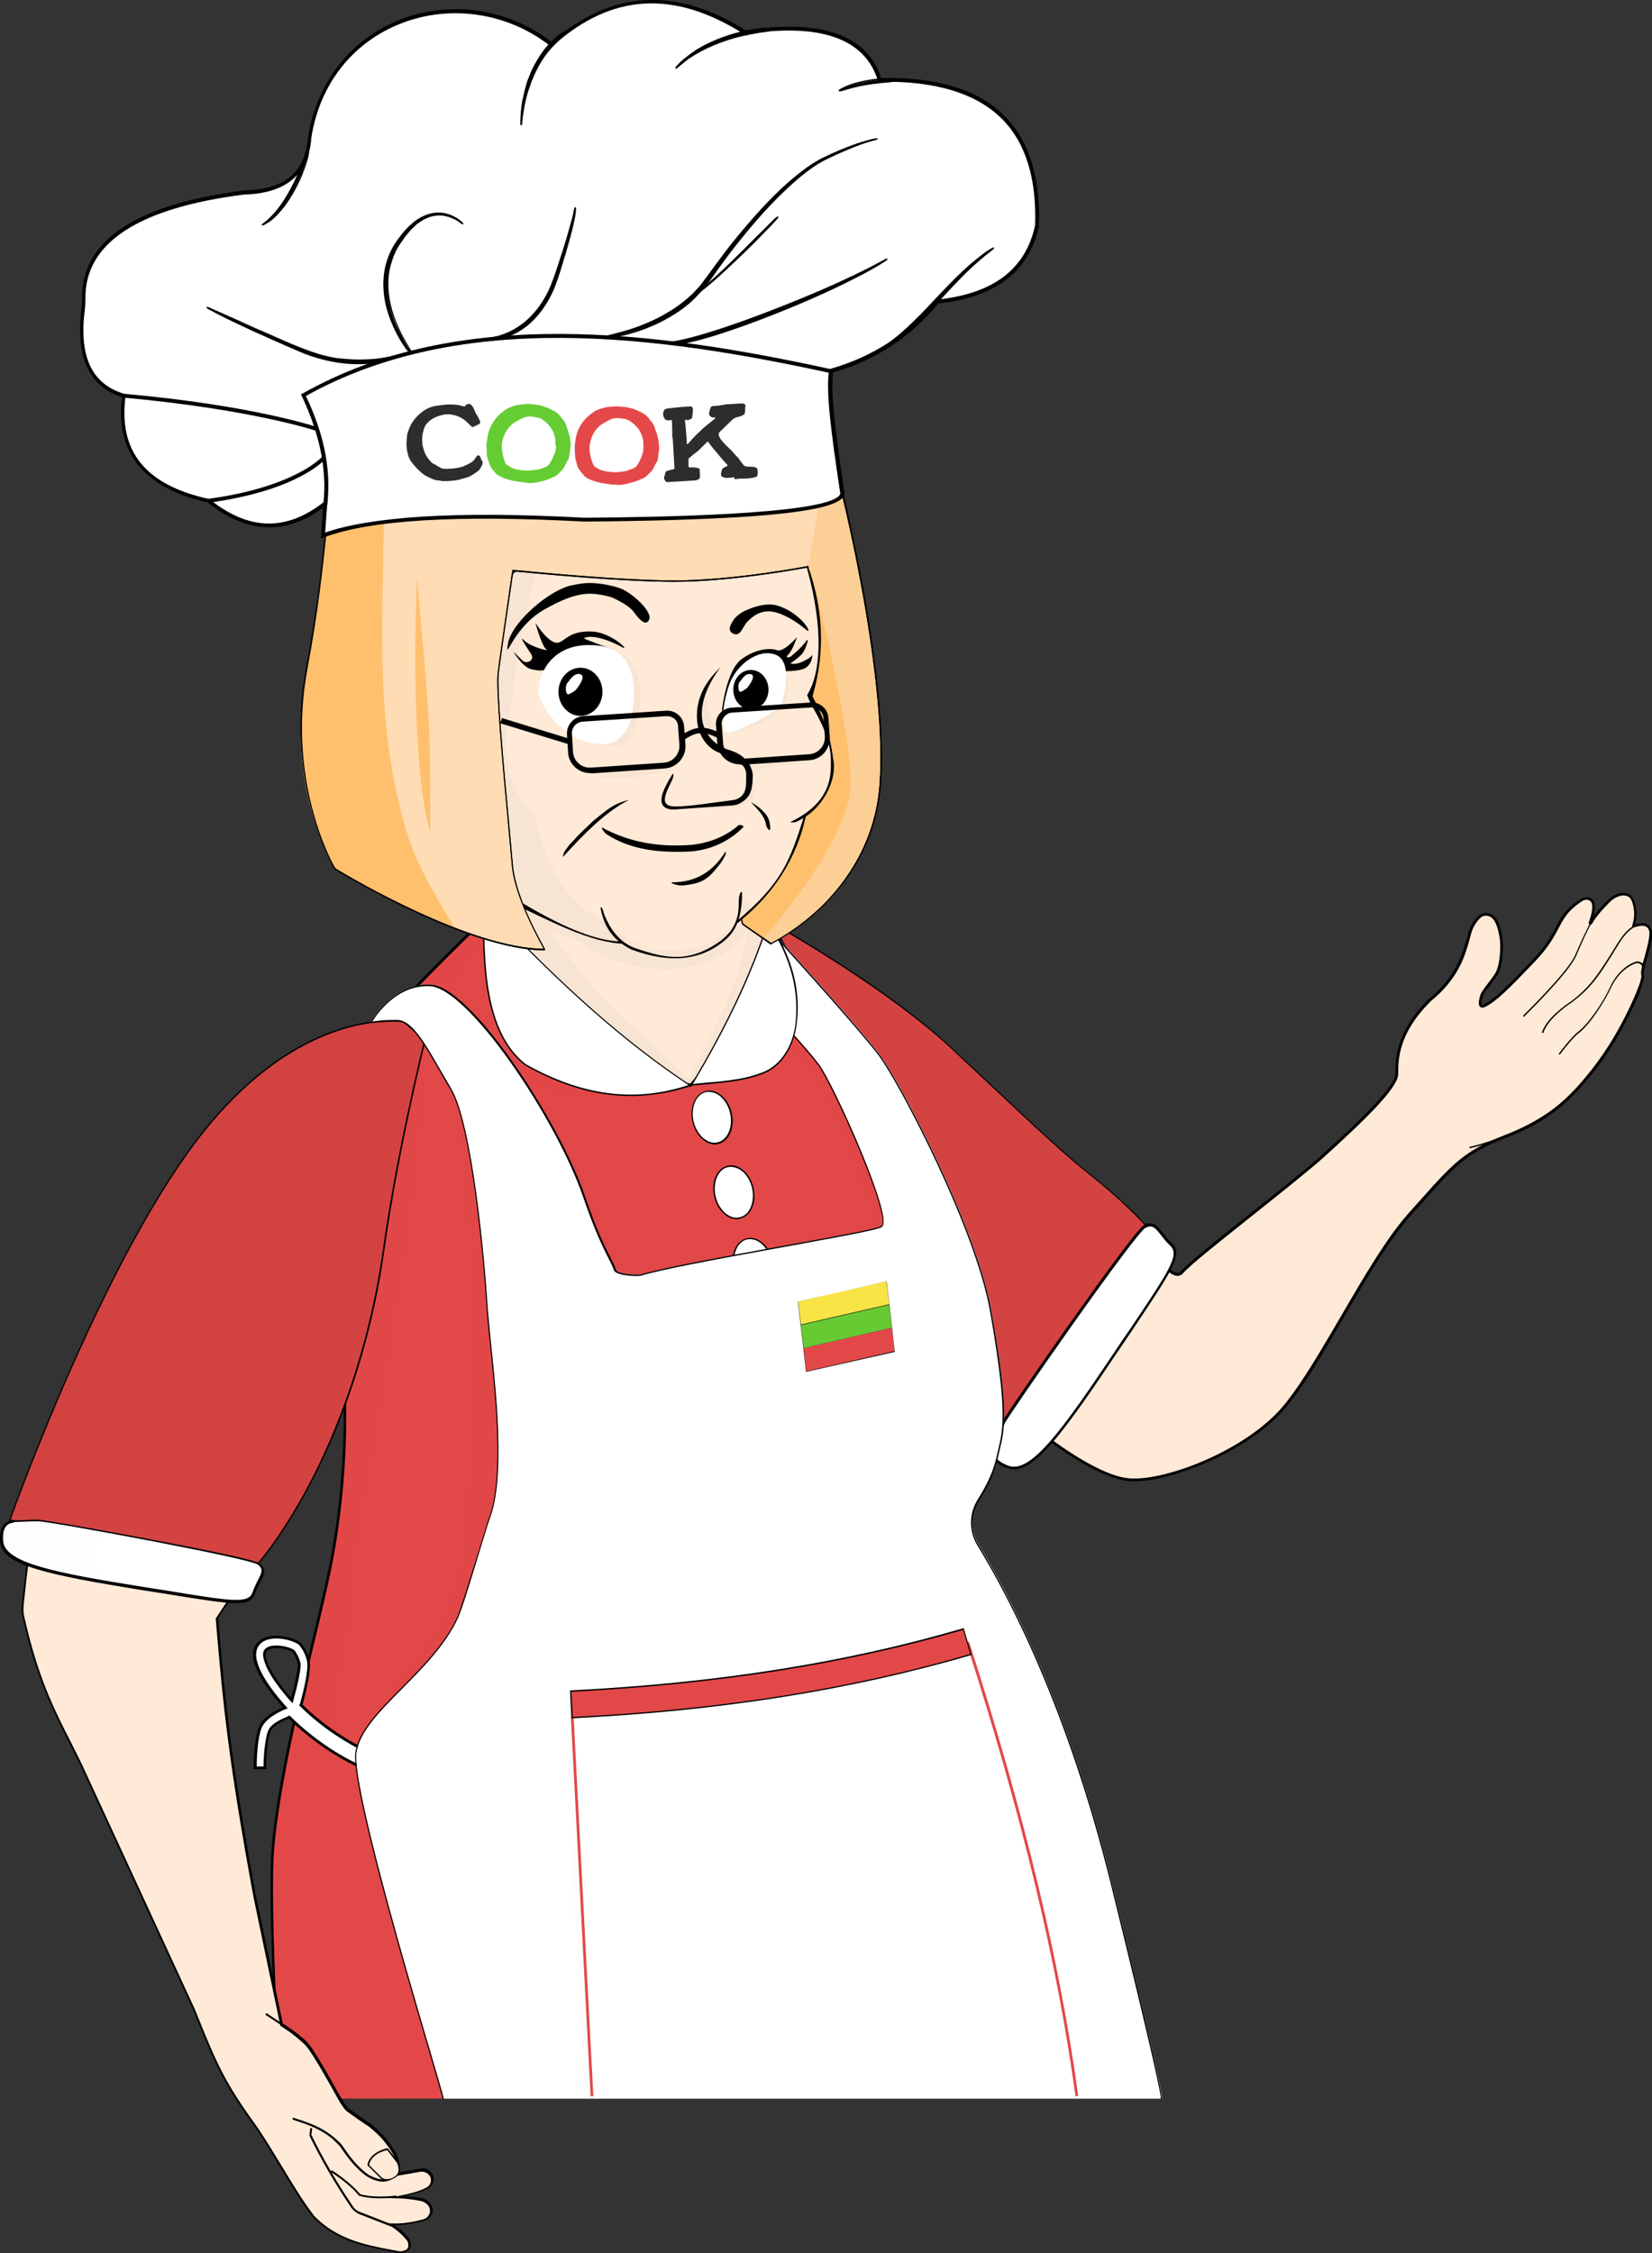 <svg width="154" height="210" viewBox="0 0 154 210" fill="none" xmlns="http://www.w3.org/2000/svg">
<rect x="0" y="0" width="154" height="210" fill="#333333" stroke="none"/>
<path d="M0 0C0 0 1.589 3.826 1.127 5.178C0.666 6.53 2.255 16.197 9.25 18.212C16.245 20.227 17.603 21.145 21.011 22.701C23.137 23.696 22.138 24.946 22.138 24.946L27.775 14.156C27.775 14.156 27.775 11.682 27.544 10.79C27.314 9.897 26.878 7.856 26.878 7.856C26.878 7.856 28.108 5.28 28.339 4.158C28.595 3.035 0 0 0 0Z" transform="translate(44.221 79.2)" fill="#F8E4D3"/>
<path d="M13.068 14.029C13.068 14.029 16.757 6.836 17.68 3.826C18.704 0.51 18.448 -1.55683e-06 18.448 -1.55683e-06C15.374 4.846 7.687 4.336 3.587 1.53C2.255 0.612 1.56388e-06 -1.55683e-06 1.56388e-06 -1.55683e-06C1.56388e-06 -1.55683e-06 4.356 6.122 7.174 8.417C9.993 10.713 13.068 14.029 13.068 14.029Z" transform="translate(51.164 86.698)" fill="#FFEAD7"/>
<path d="M3.536 50.281C3.562 50.306 8.302 54.107 11.453 54.566C14.605 55.025 22.753 52.092 26.366 47.603C29.978 43.113 34.052 34.109 37.896 29.824C41.739 25.539 42.636 24.213 46.71 22.631C50.784 21.05 52.629 19.392 55.114 16.254C57.6 13.117 59.803 8.016 59.598 7.556C59.367 7.097 60.649 4.011 60.264 3.271C59.983 2.736 59.726 2.71 58.753 2.965C58.727 2.965 58.701 2.94 58.727 2.914C58.958 2.2 58.958 1.435 58.701 0.67C58.394 -0.223 57.292 -0.223 56.395 0.67C55.678 1.384 55.063 2.123 54.73 2.71C54.704 2.736 54.679 2.71 54.679 2.685C54.832 2.174 55.473 0.517 54.474 0.389C54.269 0.363 54.038 0.44 53.884 0.542C51.322 2.251 52.168 3.348 49.477 6.154C46.915 8.832 45.89 9.852 44.865 10.362C44.353 10.617 44.353 10.107 44.609 9.342C44.865 8.832 45.378 8.322 45.941 7.48C46.403 6.791 46.582 4.827 46.351 3.73C46.223 3.195 46.044 2.455 45.659 2.098C45.275 1.766 44.737 1.792 44.378 2.123C44.071 2.43 43.712 2.914 43.507 3.654C43.046 5.235 42.585 7.556 39.766 9.852C36.691 12.913 36.691 15.387 36.691 16.739C36.691 18.091 32.489 21.942 29.799 24.417C27.083 26.891 17.833 33.854 16.706 35.206C15.63 36.482 12.709 31.457 12.427 30.972C12.427 30.947 12.401 30.947 12.376 30.972L1.56388e-06 47.781C1.56388e-06 47.807 1.56388e-06 47.807 1.56388e-06 47.832L3.536 50.281Z" transform="translate(93.57 83.35)" fill="#FFEAD7"/>
<path d="M12.35 54.847C12.094 54.847 11.838 54.822 11.633 54.796C8.481 54.337 3.895 50.689 3.664 50.511L0.026 48.037L-3.12776e-06 47.96C-3.12776e-06 47.909 -1.5635e-06 47.884 0.026 47.833L12.401 31.023C12.427 30.972 12.478 30.947 12.529 30.947C12.581 30.947 12.632 30.972 12.658 31.023C13.554 32.605 15.348 35.309 16.347 35.411C16.501 35.436 16.629 35.385 16.732 35.258C17.346 34.518 20.293 32.171 23.419 29.697C25.956 27.682 28.595 25.59 29.85 24.443C32.259 22.249 36.717 18.193 36.717 16.867C36.717 15.515 36.717 12.99 39.818 9.904C42.38 7.812 42.969 5.695 43.405 4.139C43.43 4.011 43.481 3.884 43.507 3.756C43.687 3.119 43.994 2.583 44.43 2.175C44.814 1.792 45.455 1.767 45.89 2.149C46.3 2.506 46.479 3.17 46.633 3.858C46.864 4.955 46.71 6.97 46.197 7.71C45.941 8.092 45.685 8.424 45.48 8.705C45.224 9.011 45.019 9.291 44.891 9.546C44.686 10.159 44.711 10.388 44.763 10.439C44.788 10.465 44.84 10.465 44.968 10.388C45.967 9.878 47.017 8.858 49.529 6.205C50.758 4.93 51.245 4.011 51.655 3.221C52.142 2.277 52.552 1.512 53.961 0.593C54.166 0.44 54.422 0.389 54.653 0.415C54.884 0.44 55.063 0.542 55.165 0.721C55.396 1.078 55.294 1.69 55.165 2.2C55.498 1.741 55.96 1.231 56.472 0.721C57.036 0.16 57.676 -0.095 58.215 0.032C58.573 0.109 58.855 0.389 58.983 0.772C59.239 1.512 59.239 2.226 59.06 2.94C59.906 2.736 60.239 2.762 60.546 3.348C60.777 3.807 60.469 4.93 60.188 6.001C60.008 6.664 59.803 7.455 59.88 7.608C60.162 8.144 57.881 13.296 55.396 16.433C52.962 19.494 51.091 21.254 46.941 22.861C43.302 24.264 42.2 25.514 39.254 28.83C38.921 29.212 38.562 29.595 38.178 30.029C36.128 32.324 33.975 35.997 31.9 39.568C30.055 42.731 28.339 45.715 26.648 47.782C23.317 51.939 15.963 54.847 12.35 54.847ZM3.818 50.307C4.048 50.485 8.635 54.133 11.658 54.541C14.861 55 22.932 52.016 26.442 47.603C28.108 45.537 29.825 42.553 31.669 39.415C33.745 35.844 35.897 32.146 37.973 29.825C38.357 29.391 38.716 28.983 39.049 28.626C42.021 25.284 43.148 24.035 46.838 22.606C50.963 20.999 52.757 19.367 55.191 16.255C57.728 13.041 59.803 8.118 59.649 7.71C59.547 7.48 59.675 6.919 59.957 5.924C60.213 4.981 60.52 3.807 60.341 3.45C60.111 2.991 59.931 2.966 58.983 3.195C58.932 3.221 58.855 3.195 58.83 3.144C58.778 3.093 58.778 3.042 58.804 2.991C59.034 2.302 59.034 1.563 58.778 0.823C58.676 0.517 58.471 0.313 58.189 0.262C57.753 0.16 57.164 0.389 56.677 0.874C55.96 1.588 55.345 2.328 55.037 2.889C54.986 2.966 54.909 2.991 54.832 2.966C54.755 2.94 54.73 2.864 54.73 2.787C54.755 2.736 54.781 2.659 54.807 2.557C54.96 2.098 55.217 1.231 54.96 0.848C54.884 0.746 54.781 0.67 54.627 0.644C54.448 0.619 54.269 0.67 54.115 0.772C52.757 1.665 52.398 2.404 51.911 3.323C51.476 4.139 50.989 5.057 49.733 6.384C47.146 9.087 46.146 10.082 45.096 10.618C44.891 10.72 44.737 10.72 44.609 10.618C44.43 10.465 44.455 10.082 44.66 9.444C44.814 9.138 45.019 8.858 45.275 8.526C45.48 8.246 45.736 7.939 45.992 7.531C46.428 6.919 46.633 5.006 46.377 3.884C46.249 3.246 46.069 2.634 45.711 2.328C45.378 2.047 44.891 2.047 44.609 2.353C44.225 2.736 43.917 3.246 43.763 3.833C43.738 3.96 43.687 4.088 43.661 4.215C43.225 5.797 42.636 7.965 39.997 10.108C36.973 13.117 36.973 15.566 36.973 16.892C36.973 18.219 33.54 21.458 30.03 24.647C28.774 25.769 26.135 27.886 23.598 29.901C20.626 32.273 17.552 34.696 16.936 35.436C16.783 35.615 16.578 35.717 16.347 35.691C15.092 35.589 13.093 32.273 12.529 31.329L0.307 47.935L3.818 50.307ZM0.205 47.833C0.231 47.833 0.231 47.833 0.205 47.833V47.833Z" transform="translate(93.365 83.223)" fill="black"/>
<g opacity="0.05">
<path opacity="0.05" d="M4.253 16.911C7.328 14.105 17.065 4.923 19.114 3.903L21.497 2.729C21.6 2.678 21.677 2.551 21.625 2.423C21.497 1.939 21.164 0.791 21.164 0.587C21.164 0.332 21.241 1.55683e-06 21.241 1.55683e-06L20.626 1.097C20.626 1.122 20.601 1.122 20.601 1.148L18.423 3.571C18.423 3.571 18.423 3.571 18.397 3.597L14.374 7.372C14.374 7.372 14.374 7.372 14.349 7.372L6.047 14.131L1.332 18.085L1.102 18.263C1.051 18.289 0.999 18.314 0.948 18.314H0.589C0.538 18.314 0.512 18.314 0.461 18.289L0 18.059C0 18.059 0.512 20.1 0.512 21.375C0.512 21.579 0.512 21.758 0.512 21.936C0.512 22.217 0.897 22.523 1.025 22.013C1.384 20.61 2.409 18.595 4.253 16.911Z" transform="translate(108.918 100.396)" fill="black"/>
</g>
<g opacity="0.05">
<path opacity="0.05" d="M1.56388e-06 27.726C1.56388e-06 27.726 6.149 32.114 8.686 29.512C9.07 29.104 9.685 29.078 10.146 29.41C10.377 29.563 10.659 29.716 11.043 29.818C12.837 30.328 19.243 26.502 21.292 23.951C23.342 21.401 32.822 3.546 35.385 1.76C37.947 -0.025 40.663 1.96814e-05 40.663 1.96814e-05L39.612 0.612L37.819 1.888L35.769 3.928L33.079 6.938L29.62 11.835L26.596 17.013L23.47 22.115L21.062 25.227L18.064 27.624L14.477 29.537L10.941 30.787L8.045 31.272L6.559 31.144L3.997 30.149L1.691 28.798L1.56388e-06 27.726Z" transform="translate(98.054 106.62)" fill="black"/>
</g>
<g opacity="0.05">
<path opacity="0.05" d="M-6.25551e-06 5.101C-6.25551e-06 5.101 0.769 2.551 0.512 1.53C0.256 0.51 0.231 0.255 0.231 0.255L0.512 0.51L1.281 -1.55683e-06C1.281 -1.55683e-06 1.025 0.51 0.769 1.786C0.512 3.061 -6.25551e-06 5.101 -6.25551e-06 5.101Z" transform="translate(137.769 93.33)" fill="black"/>
</g>
<g opacity="0.05">
<path opacity="0.05" d="M-6.25551e-06 0.51C-6.25551e-06 0.51 1.025 0.51 1.281 0.255C1.537 -1.55075e-06 1.537 -1.55683e-06 1.537 -1.55683e-06C1.537 -1.55683e-06 0.769 0.51 0.769 1.275C0.769 2.041 0.769 1.53 0.769 1.53C0.769 1.53 0.769 1.275 0.512 1.02C0.256 0.765 -6.25551e-06 0.51 -6.25551e-06 0.51Z" transform="translate(141.1 94.096)" fill="black"/>
</g>
<g opacity="0.05">
<path opacity="0.05" d="M-6.25551e-06 0.689C-6.25551e-06 0.689 0.256 0.689 0.512 0.434C0.769 0.179 0.897 3.11366e-06 0.897 3.11366e-06C0.897 3.11366e-06 0.512 0.179 0.769 0.944L1.025 1.454C0.743 1.097 0.41 0.816 -6.25551e-06 0.689Z" transform="translate(143.149 95.703)" fill="black"/>
</g>
<g opacity="0.05">
<path opacity="0.05" d="M0.794 1.071C0.794 1.071 0.666 0.587 0.717 0.306C0.794 0.051 0.871 3.11366e-06 0.871 3.11366e-06C0.871 3.11366e-06 0.769 0.561 0 0.561C0.026 0.561 0.538 0.816 0.794 1.071Z" transform="translate(144.661 97.871)" fill="black"/>
</g>
<g opacity="0.05">
<path opacity="0.05" d="M7.046 0.133C7.046 0.133 6.918 -0.148 6.406 0.107C5.893 0.362 5.381 0.617 4.868 1.638C4.356 2.658 4.356 2.913 3.331 4.188C2.306 5.464 2.05 5.464 1.281 6.229C0.512 6.994 -6.25551e-06 8.269 -6.25551e-06 8.269L0.128 8.575L1.281 7.249L1.794 6.739L2.818 5.719L3.843 4.443L4.535 3.244L4.843 2.581L5.176 1.714L5.868 0.872L6.636 0.362L7.046 0.133Z" transform="translate(145.199 89.652)" fill="black"/>
</g>
<g opacity="0.05">
<path opacity="0.05" d="M8.66 0.305C8.66 0.305 8.712 -0.307 7.943 0.203C7.174 0.713 7.174 1.223 6.662 1.988C6.149 2.754 5.125 4.539 4.356 5.304C3.587 6.07 3.331 6.58 2.562 7.09C1.794 7.6 1.025 8.11 0.512 8.875C-6.26162e-06 9.641 -6.25551e-06 9.896 -6.25551e-06 9.896L0.128 10.227L0.666 9.309L1.665 8.289L3.075 7.243L4.484 5.942L6.124 3.697L7.277 1.835L7.943 0.968L8.302 0.637L8.66 0.305Z" transform="translate(143.662 85.985)" fill="black"/>
</g>
<g opacity="0.05">
<path opacity="0.05" d="M6.918 0.561L6.662 -1.55683e-06C6.662 -1.55683e-06 6.406 1.275 6.149 1.53C5.893 1.786 4.868 4.081 4.868 4.081L0.769 8.672L-6.25551e-06 9.693L0.256 9.948L2.229 7.856L4.279 5.484L4.945 4.591L5.739 3.061L6.559 1.275L6.918 0.561Z" transform="translate(141.74 84.786)" fill="black"/>
</g>
<g opacity="0.05">
<path opacity="0.05" d="M7.379 3.11366e-06C7.379 3.11366e-06 6.585 0.434 6.073 1.709C5.56 2.984 5.048 4.515 4.535 5.535C4.023 6.555 2.742 7.576 1.973 8.341C1.204 9.106 6.25551e-06 10.254 6.25551e-06 10.254L1.102 8.774L1.691 8.137L2.87 6.963L4.023 5.637L4.92 4.158L5.381 2.423L5.893 0.969L6.431 0.077H7.2L7.379 3.11366e-06Z" transform="translate(131.44 85.245)" fill="black"/>
</g>
<g opacity="0.05">
<path opacity="0.05" d="M-6.25551e-06 9.438C-6.25551e-06 9.438 3.587 6.377 3.331 3.826C3.075 1.275 2.05 -1.55683e-06 2.05 -1.55683e-06C2.05 -1.55683e-06 4.356 2.041 3.843 4.336C3.331 6.632 -6.25551e-06 9.438 -6.25551e-06 9.438Z" transform="translate(136.487 95.371)" fill="black"/>
</g>
<g opacity="0.05">
<path opacity="0.05" d="M-6.25551e-06 -1.55683e-06C-6.25551e-06 -1.55683e-06 3.331 2.806 4.356 4.081C5.381 5.356 6.149 6.377 6.149 6.377C6.149 6.377 4.1 4.081 3.075 3.316C2.05 2.551 -6.25551e-06 -1.55683e-06 -6.25551e-06 -1.55683e-06Z" transform="translate(139.562 95.116)" fill="black"/>
</g>
<g opacity="0.05">
<path opacity="0.05" d="M-6.25551e-06 -1.55683e-06C-6.25551e-06 -1.55683e-06 1.076 0.893 1.384 1.301C1.717 1.709 1.947 2.041 1.947 2.041C1.947 2.041 1.281 1.301 0.974 1.071C0.666 0.816 -6.25551e-06 -1.55683e-06 -6.25551e-06 -1.55683e-06Z" transform="translate(145.711 98.432)" fill="black"/>
</g>
<g opacity="0.05">
<path opacity="0.05" d="M-6.25551e-06 -1.55683e-06C-6.25551e-06 -1.55683e-06 1.076 0.893 1.384 1.301C1.717 1.709 1.947 2.041 1.947 2.041C1.947 2.041 1.281 1.301 0.974 1.071C0.666 0.816 -6.25551e-06 -1.55683e-06 -6.25551e-06 -1.55683e-06Z" transform="translate(147.761 95.626)" fill="black"/>
</g>
<g opacity="0.05">
<path opacity="0.05" d="M-6.25551e-06 -1.55683e-06C-6.25551e-06 -1.55683e-06 0.794 0.663 1.051 0.969C1.307 1.275 1.486 1.53 1.486 1.53C1.486 1.53 0.999 0.969 0.743 0.791C0.487 0.612 -6.25551e-06 -1.55683e-06 -6.25551e-06 -1.55683e-06Z" transform="translate(145.199 91.29)" fill="black"/>
</g>
<g opacity="0.05">
<path opacity="0.05" d="M-6.25551e-06 -1.55683e-06C-6.25551e-06 -1.55683e-06 0.794 0.663 1.051 0.969C1.307 1.275 1.486 1.53 1.486 1.53C1.486 1.53 0.999 0.969 0.743 0.791C0.487 0.612 -6.25551e-06 -1.55683e-06 -6.25551e-06 -1.55683e-06Z" transform="translate(142.893 90.014)" fill="black"/>
</g>
<g opacity="0.05">
<path opacity="0.05" d="M-6.25551e-06 1.55683e-06C-6.25551e-06 1.55683e-06 1.127 0.612 1.512 0.918C1.896 1.224 2.178 1.479 2.178 1.479C2.178 1.479 1.435 0.944 1.102 0.791C0.743 0.612 -6.25551e-06 1.55683e-06 -6.25551e-06 1.55683e-06Z" transform="translate(147.633 87.897)" fill="black"/>
</g>
<g opacity="0.05">
<path opacity="0.05" d="M-6.25551e-06 1.55683e-06C-6.25551e-06 1.55683e-06 0.999 0.536 1.332 0.816C1.665 1.097 1.922 1.301 1.922 1.301C1.922 1.301 1.281 0.816 0.974 0.689C0.641 0.536 -6.25551e-06 1.55683e-06 -6.25551e-06 1.55683e-06Z" transform="translate(145.071 86.877)" fill="black"/>
</g>
<g opacity="0.05">
<path opacity="0.05" d="M-6.25551e-06 -1.55683e-06C-6.25551e-06 -1.55683e-06 0.794 0.663 1.051 0.969C1.307 1.275 1.486 1.53 1.486 1.53C1.486 1.53 0.999 0.969 0.743 0.791C0.487 0.612 -6.25551e-06 -1.55683e-06 -6.25551e-06 -1.55683e-06Z" transform="translate(146.48 93.33)" fill="black"/>
</g>
<g opacity="0.05">
<path opacity="0.05" d="M-6.25551e-06 -1.55683e-06C-6.25551e-06 -1.55683e-06 0.41 0.332 0.512 0.485C0.615 0.638 0.717 0.765 0.717 0.765C0.717 0.765 0.461 0.485 0.359 0.408C0.256 0.306 -6.25551e-06 -1.55683e-06 -6.25551e-06 -1.55683e-06Z" transform="translate(149.299 90.525)" fill="black"/>
</g>
<g opacity="0.05">
<path opacity="0.05" d="M0 1.55683e-06C0 1.55683e-06 1.076 0.587 1.409 0.893C1.742 1.199 2.024 1.428 2.024 1.428C2.024 1.428 1.332 0.918 0.999 0.765C0.692 0.587 0 1.55683e-06 0 1.55683e-06Z" transform="translate(149.914 92.999)" fill="black"/>
</g>
<g opacity="0.05">
<path opacity="0.05" d="M-6.25551e-06 -1.55683e-06C-6.25551e-06 -1.55683e-06 1.076 0.893 1.384 1.301C1.717 1.709 1.947 2.041 1.947 2.041C1.947 2.041 1.281 1.301 0.974 1.071C0.666 0.816 -6.25551e-06 -1.55683e-06 -6.25551e-06 -1.55683e-06Z" transform="translate(143.662 96.136)" fill="black"/>
</g>
<g opacity="0.05">
<path opacity="0.05" d="M-6.25551e-06 -1.55683e-06C-6.25551e-06 -1.55683e-06 0.974 0.816 1.281 1.199C1.589 1.581 1.794 1.862 1.794 1.862C1.794 1.862 1.204 1.199 0.897 0.969C0.589 0.74 -6.25551e-06 -1.55683e-06 -6.25551e-06 -1.55683e-06Z" transform="translate(140.075 92.565)" fill="black"/>
</g>
<g opacity="0.05">
<path opacity="0.05" d="M-6.25551e-06 -1.55683e-06C-6.25551e-06 -1.55683e-06 0.794 0.663 1.051 0.969C1.307 1.275 1.486 1.53 1.486 1.53C1.486 1.53 0.999 0.969 0.743 0.791C0.487 0.612 -6.25551e-06 -1.55683e-06 -6.25551e-06 -1.55683e-06Z" transform="translate(142.125 94.606)" fill="black"/>
</g>
<g opacity="0.05">
<path opacity="0.05" d="M2.665 1.825C2.665 1.825 1.281 0.167 0.769 0.167C0.256 0.167 3.12776e-06 0.167 3.12776e-06 0.167C3.12776e-06 0.167 1.025 -0.344 1.794 0.422C2.562 1.187 2.87 1.518 2.87 1.518L2.665 1.825Z" transform="translate(136.769 89.083)" fill="black"/>
</g>
<path d="M0.026 17.416L0 17.288C0.051 17.288 5.406 16.115 8.994 12.774C12.658 9.381 15.425 3.693 15.655 3.055C15.937 2.316 16.27 0.505 16.014 0.301C15.758 0.097 15.553 0.148 15.527 0.173C15.502 0.173 14.041 0.607 13.17 2.52C12.632 3.693 11.274 5.861 10.198 6.678C9.583 7.137 8.43 8.693 8.43 8.693L8.327 8.616C8.379 8.54 9.506 7.035 10.146 6.55C11.12 5.81 12.478 3.795 13.093 2.443C13.99 0.454 15.502 0.02 15.527 0.02C15.527 0.02 15.809 -0.082 16.117 0.173C16.475 0.454 16.04 2.443 15.809 3.055C15.579 3.693 12.786 9.407 9.096 12.825C5.458 16.243 0.077 17.416 0.026 17.416Z" transform="translate(136.974 89.612)" fill="black"/>
<path d="M0.128 10.175L6.25551e-06 10.149C6.25551e-06 10.098 0.282 8.823 2.793 7.165C4.586 5.788 5.355 4.538 6.892 2.064L6.969 1.936C7.354 1.324 8.481 -0.538 9.813 0.151C10.992 0.763 9.48 3.773 9.403 3.9L9.301 3.849C9.327 3.824 10.838 0.814 9.762 0.278C8.532 -0.36 7.431 1.426 7.072 2.013L6.995 2.14C5.458 4.64 4.689 5.89 2.844 7.267C0.41 8.9 0.128 10.149 0.128 10.175Z" transform="translate(143.739 86.114)" fill="black"/>
<path d="M0.077 8.979L0 8.876C0.051 8.825 4.202 4.77 4.868 3.214C5.509 1.709 5.816 1.122 6.252 0.23L6.38 -1.55683e-06L6.483 0.051L6.354 0.281C5.893 1.173 5.611 1.76 4.971 3.265C4.305 4.846 0.256 8.8 0.077 8.979Z" transform="translate(141.971 85.806)" fill="black"/>
<path d="M21.318 49.28C20.805 49.28 20.729 48.719 20.729 48.693V48.668L11.351 42.852L3.177 9.897L3.12776e-06 1.55683e-06C1.281 0.714 11.069 6.3 17.013 11.835C18.704 13.417 20.165 14.769 21.421 15.967C25.443 19.742 27.647 21.809 30.107 23.773C33.104 26.145 35 28.236 35.257 28.543C34.719 29.486 24.982 46.525 22.932 48.387C22.266 48.974 21.702 49.28 21.318 49.28Z" transform="translate(71.688 85.857)" fill="#D34342"/>
<path d="M0.231 0.255C1.973 1.25 11.325 6.632 17.09 11.988C18.781 13.57 20.216 14.922 21.497 16.12C25.52 19.896 27.724 21.962 30.209 23.926C33.104 26.221 34.975 28.262 35.334 28.645C34.59 29.945 25.059 46.602 23.035 48.413C22.189 49.178 21.702 49.331 21.446 49.331C20.985 49.331 20.908 48.821 20.908 48.795V48.744L20.857 48.719L11.556 42.928L3.382 9.999L0.231 0.255ZM3.12776e-06 1.55683e-06L3.228 10.05L11.402 43.031L20.754 48.846C20.754 48.846 20.831 49.484 21.421 49.484C21.779 49.484 22.292 49.254 23.086 48.54C25.238 46.602 35.462 28.645 35.462 28.645C35.462 28.645 33.514 26.425 30.26 23.849C27.006 21.273 24.162 18.442 17.167 11.937C10.761 5.918 3.12776e-06 1.55683e-06 3.12776e-06 1.55683e-06Z" transform="translate(71.56 85.729)" fill="black"/>
<path d="M0.749 109.247C0.673 107.768 -0.173 93.126 0.032 87.209C0.16 83.536 1.287 77.822 2.21 73.639C2.492 72.364 2.953 70.502 3.414 68.538C4.285 64.967 5.259 60.937 5.669 58.641C8.282 43.898 5.771 32.164 4.285 25.125C3.593 21.885 3.081 19.513 3.414 18.391C4.695 13.952 17.865 1.275 19.095 0.102C25.04 6.071 31.778 12.779 38.953 14.896L39.029 14.922L39.081 14.871C42.617 10.841 45.076 5.969 46.614 1.55683e-06L50.842 7.193C50.97 7.423 64.652 29.996 67.086 39.102C69.52 48.157 64.114 54.993 64.063 55.07L64.037 55.095V55.121C64.011 55.172 63.755 56.728 68.905 65.451C73.876 73.818 77.105 106.773 77.335 109.196L0.749 109.247Z" transform="translate(25.355 86.24)" fill="#E34848"/>
<path d="M19.227 0.638C25.172 6.581 31.885 13.264 39.034 15.381L39.188 15.432L39.29 15.304C42.775 11.325 45.234 6.53 46.772 0.689L50.846 7.627C50.974 7.856 64.631 30.43 67.091 39.511C68.346 44.204 67.475 48.26 66.501 50.836C65.451 53.642 64.093 55.35 64.067 55.376L64.041 55.427L64.016 55.478C63.99 55.631 63.811 57.289 68.91 65.91C73.778 74.124 77.006 106.135 77.314 109.451L0.959 109.502C0.83 107.487 0.036 93.382 0.267 87.591C0.395 83.944 1.522 78.205 2.445 74.047C2.727 72.772 3.188 70.935 3.649 68.971C4.52 65.4 5.494 61.345 5.904 59.075C8.543 44.306 6.006 32.547 4.52 25.533C3.828 22.293 3.316 19.972 3.649 18.85C4.904 14.488 17.562 2.245 19.227 0.638ZM46.695 3.11366e-06C45.311 5.586 42.954 10.713 39.111 15.126C32.141 13.085 25.684 6.734 19.227 0.281C19.227 0.281 4.776 14.003 3.418 18.722C2.368 22.395 9.517 37.394 5.673 58.972C5.033 62.544 3.008 70.425 2.214 73.945C1.292 78.103 0.164 83.842 0.036 87.54C-0.194 93.841 0.754 109.732 0.754 109.732L77.647 109.681C77.647 109.681 74.367 74.506 69.166 65.732C63.965 56.957 64.298 55.504 64.298 55.504C64.298 55.504 69.832 48.642 67.347 39.434C64.861 30.2 51.076 7.499 51.076 7.499L46.695 3.11366e-06Z" transform="translate(25.224 85.882)" fill="black"/>
<path d="M-7.81939e-07 0L0.077 0.357L71 0.306V0.051L-7.81939e-07 0Z" transform="translate(31.589 195.257)" fill="#E34848"/>
<g opacity="0.1">
<g opacity="0.1">
<path opacity="0.1" d="M0.256 6.22733e-06C0.256 6.22733e-06 1.665 6.912 2.742 10.917C3.818 14.922 8.635 30.302 8.635 30.302H1.307C1.307 30.302 -7.81939e-07 19.513 -7.81939e-07 12.881C-7.81939e-07 6.249 0.256 6.22733e-06 0.256 6.22733e-06Z" transform="translate(32.998 165.133)" fill="black"/>
</g>
</g>
<g opacity="0.1">
<g opacity="0.1">
<path opacity="0.1" d="M5.423 2.551L3.527 1.275L2.246 6.22733e-06C2.246 6.22733e-06 0.58 7.091 0.657 7.372C0.734 7.652 0.119 12.473 0.042 13.136C-0.035 13.799 0.017 17.217 0.017 17.217L0.709 34.384L7.294 34.69C4.193 23.441 3.117 12.626 5.423 2.551Z" transform="translate(25.217 160.542)" fill="black"/>
</g>
<g opacity="0.1">
<path opacity="0.1" d="M7.575 35.098L0.709 34.766L0.017 17.472C0.017 17.319 -0.035 14.003 0.042 13.366C0.17 12.345 0.709 7.933 0.657 7.652C0.606 7.372 1.862 1.888 2.246 0.23L2.297 6.22732e-06L3.732 1.428L5.679 2.729L5.654 2.806C3.553 12.116 4.142 22.599 7.499 34.894L7.575 35.098ZM0.939 34.511L7.217 34.817C3.886 22.599 3.296 12.141 5.397 2.857L3.578 1.632L2.451 0.51C1.81 3.29 0.888 7.346 0.914 7.627C0.99 7.958 0.299 13.366 0.299 13.417C0.222 14.054 0.273 17.447 0.273 17.472L0.939 34.511Z" transform="translate(25.089 160.287)" fill="black"/>
</g>
</g>
<path d="M2.603 -3.11366e-06C1.143 0.969 0.784 0.944 0.015 8.749C-0.01 9.081 -0.01 9.438 0.067 9.769C1.604 16.605 3.372 19.309 5.473 23.62L15.978 46.398C18.054 51.55 18.694 53.106 21.82 57.417C23.87 60.477 25.459 63.564 27.124 65.655C28.508 67.084 30.199 67.9 32.095 68.359C33.222 68.64 34.221 68.844 35.195 68.997C35.964 68.946 36.246 68.589 35.989 67.9C35.605 67.339 35.016 66.854 34.324 66.37C35.246 66.446 36.271 66.293 37.399 65.987C38.039 65.808 38.321 65.043 37.886 64.533L37.86 64.507C37.655 64.278 37.373 64.125 37.066 64.074C36.194 63.921 35.503 63.844 34.888 63.844C35.989 63.64 37.014 63.385 37.732 63.003C38.116 62.773 38.295 62.237 38.09 61.855L38.065 61.829C37.86 61.498 37.475 61.319 37.066 61.37C36.246 61.523 35.503 61.625 34.888 61.753C35.169 61.166 34.99 60.528 34.683 59.891C34.042 58.794 33.453 58.08 32.402 57.212C31.941 56.906 30.788 56.116 30.301 55.759C30.096 55.605 29.814 55.121 29.661 54.891C29.148 54.024 28.046 51.882 26.893 50.147C26.688 49.815 26.432 49.535 26.15 49.28C25.587 48.77 24.946 48.285 24.177 47.8L21.666 35.812C19.412 23.492 18.848 18.263 18.156 9.922L23.793 1.377L2.603 -3.11366e-06Z" transform="translate(2.106 140.876)" fill="#FFEAD7"/>
<path d="M35.258 69.201C34.105 68.997 33.105 68.793 32.132 68.563C30.005 68.028 28.365 67.135 27.135 65.834C26.162 64.61 25.214 63.028 24.214 61.37C23.471 60.146 22.703 58.87 21.831 57.57C18.706 53.233 18.065 51.677 15.989 46.525L5.484 23.747C5.126 23.007 4.767 22.319 4.434 21.656C2.794 18.391 1.359 15.559 0.078 9.871C0.001 9.54 -0.025 9.183 0.027 8.825C0.795 1.224 1.128 1.02 2.512 0.102L2.691 0H2.717L24.009 1.377L18.321 10.024C19.013 18.34 19.577 23.594 21.831 35.863L24.343 47.8C25.034 48.234 25.649 48.693 26.315 49.254C26.597 49.509 26.854 49.815 27.084 50.147C27.904 51.397 28.724 52.851 29.313 53.922C29.544 54.33 29.723 54.662 29.877 54.891C29.98 55.07 30.287 55.58 30.492 55.733C30.979 56.09 32.132 56.906 32.593 57.187C33.669 58.08 34.258 58.794 34.899 59.891C35.155 60.452 35.386 61.09 35.181 61.676C35.488 61.625 35.821 61.574 36.18 61.498C36.488 61.447 36.846 61.396 37.179 61.319C37.615 61.243 38.051 61.447 38.281 61.829L38.307 61.88C38.537 62.314 38.358 62.901 37.922 63.156C37.333 63.487 36.539 63.691 35.77 63.87C36.206 63.921 36.693 63.972 37.231 64.074C37.564 64.125 37.871 64.303 38.076 64.558L38.102 64.584C38.307 64.839 38.384 65.171 38.281 65.502C38.179 65.834 37.897 66.089 37.564 66.191C36.539 66.472 35.591 66.599 34.771 66.599C35.411 67.058 35.873 67.492 36.18 67.951V67.977C36.308 68.334 36.308 68.614 36.18 68.818C35.975 69.048 35.693 69.175 35.258 69.201ZM2.717 0.179L2.589 0.255C1.257 1.122 0.949 1.352 0.18 8.851C0.155 9.183 0.155 9.514 0.232 9.846C1.513 15.508 2.922 18.314 4.587 21.579C4.921 22.242 5.279 22.956 5.638 23.696L16.143 46.474C18.219 51.626 18.859 53.182 21.985 57.493C22.856 58.794 23.625 60.069 24.368 61.294C25.367 62.952 26.315 64.507 27.264 65.732C28.493 67.007 30.056 67.874 32.183 68.41C33.157 68.665 34.156 68.844 35.283 69.048C35.616 69.022 35.873 68.92 35.975 68.767C36.078 68.614 36.078 68.385 35.975 68.104C35.616 67.619 35.104 67.135 34.335 66.625L34.028 66.421L34.386 66.446C35.258 66.497 36.283 66.37 37.436 66.064C37.718 65.987 37.922 65.783 38.025 65.502C38.102 65.247 38.051 64.967 37.897 64.763L37.871 64.737C37.692 64.533 37.436 64.38 37.128 64.329C36.283 64.176 35.565 64.099 34.976 64.099L34.053 64.074L34.95 63.921C35.873 63.742 37 63.513 37.769 63.079C38.127 62.875 38.256 62.416 38.076 62.059L38.051 62.033C37.871 61.727 37.513 61.574 37.154 61.625C36.795 61.676 36.462 61.753 36.154 61.804C35.719 61.88 35.335 61.931 34.976 62.008L34.797 62.033L34.873 61.855C35.155 61.268 34.925 60.63 34.668 60.069C34.053 58.998 33.464 58.309 32.414 57.442C31.952 57.161 30.799 56.345 30.313 55.988C30.108 55.835 29.826 55.401 29.646 55.095C29.493 54.866 29.313 54.509 29.083 54.101C28.493 53.055 27.699 51.601 26.854 50.351C26.648 50.045 26.392 49.739 26.11 49.509C25.47 48.923 24.829 48.464 24.137 48.03L24.112 48.004L21.601 35.965C19.346 23.671 18.782 18.416 18.091 10.075V10.05L18.116 10.024L23.651 1.632L2.717 0.179Z" transform="translate(2.019 140.799)" fill="black"/>
<path d="M8.43 5.969C7.994 5.969 7.533 5.816 6.995 5.51C5.842 4.719 5.073 3.622 4.433 2.678C4.33 2.551 3.946 2.194 3.767 2.015C2.588 1.02 1.384 0.638 7.81939e-07 0.179L0.051 -3.11366e-06C1.46 0.459 2.69 0.842 3.895 1.862C4.023 1.964 4.484 2.372 4.612 2.551C5.253 3.494 5.996 4.566 7.097 5.331C8.199 5.943 9.019 5.892 9.634 5.152L9.788 5.28C9.403 5.739 8.968 5.969 8.43 5.969Z" transform="translate(27.259 197.374)" fill="black"/>
<path d="M7.866 9.285L4.663 8.035C4.356 7.907 4.1 7.703 3.895 7.423C2.383 5.178 1.076 2.933 0 0.714V0.689L0.077 -6.22733e-06L0.256 0.026L0.179 0.638C1.256 2.831 2.537 5.076 4.048 7.295C4.202 7.55 4.433 7.729 4.715 7.831L7.917 9.081L7.866 9.285Z" transform="translate(28.847 198.343)" fill="black"/>
<path d="M4.638 2.627C3.869 2.627 3.254 2.551 2.69 2.398H2.665L2.639 2.372C1.999 1.607 1.153 0.918 -7.81939e-07 0.153L0.102 0C1.256 0.765 2.101 1.479 2.767 2.245C3.613 2.474 4.638 2.525 6.124 2.372L6.149 2.551C5.611 2.602 5.099 2.627 4.638 2.627Z" transform="translate(30.82 202.271)" fill="black"/>
<path d="M0.179 -3.12348e-06H0V1.817H0.179V-3.12348e-06Z" transform="matrix(0.552 -0.834 0.835 0.55 24.732 187.782)" fill="black"/>
<path d="M-1.56388e-06 1.479C0.128 0.689 0.974 0.153 1.794 6.22733e-06L2.665 1.122C2.818 1.326 2.895 1.734 2.87 1.99C2.818 2.474 2.46 2.678 1.973 2.806C1.717 2.882 1.358 2.831 1.179 2.653L-1.56388e-06 1.479Z" transform="translate(34.33 200.333)" fill="#FFEAD7"/>
<path d="M1.794 2.984C1.563 2.984 1.358 2.933 1.204 2.78L1.56388e-06 1.581V1.556C0.128 0.714 1.025 0.179 1.845 0H1.896L2.793 1.148C2.972 1.352 3.049 1.811 3.023 2.066C2.947 2.653 2.485 2.831 2.075 2.933C1.999 2.984 1.896 2.984 1.794 2.984ZM0.154 1.556L1.307 2.704C1.46 2.882 1.794 2.908 2.05 2.857C2.588 2.704 2.844 2.474 2.895 2.092C2.921 1.862 2.844 1.454 2.69 1.275L1.845 0.179C1.102 0.306 0.282 0.816 0.154 1.556Z" transform="translate(34.253 200.231)" fill="black"/>
<g opacity="0.1">
<g opacity="0.1">
<path opacity="0.1" d="M5.739 1.556C5.739 1.556 1.076 5.51 5.586 17.039C10.095 28.568 21.805 54.968 21.805 54.968L27.98 63.819C27.98 63.819 28.595 64.507 30.388 65.324C32.182 66.14 35.231 66.778 35.231 66.778L35.359 66.982L31.875 66.293L29.671 65.477L28.031 64.431L26.673 63.003L22.932 57.085L19.371 51.652L4.279 19.054L2.075 14.412L0.999 11.3L9.77424e-08 7.372L0.282 4.311L0.897 1.479L1.23 -3.11366e-06L3.023 0.638L5.073 1.428L5.739 1.556Z" transform="translate(2.096 142.916)" fill="black"/>
</g>
</g>
<g opacity="0.1">
<g opacity="0.1">
<path opacity="0.1" d="M2.409 2.168L0.897 1.173L2.716 5.688L3.9097e-07 0.918L0.102 0L1.794 1.02L2.537 1.658L3.767 3.341L4.971 4.336L6.431 5.101C6.431 5.101 6.252 5.356 5.483 5.382C5.048 5.408 3.638 4.183 3.638 4.183L2.69 2.474L2.409 2.168Z" transform="translate(28.95 198.19)" fill="black"/>
</g>
</g>
<g opacity="0.1">
<g opacity="0.1">
<path opacity="0.1" d="M3.9097e-07 -3.11366e-06L1.537 1.454L1.64 0.561L3.9097e-07 -3.11366e-06Z" transform="translate(27.412 197.629)" fill="black"/>
</g>
</g>
<path d="M-2.44356e-08 46.525C0.538 45.046 9.019 21.528 18.115 10.203C25.52 0.995 32.771 0 35.538 0C36.205 0 36.615 0.051 36.691 0.077L38.664 1.786C38.485 2.474 36.102 12.243 34.847 21.145C32.259 39.791 23.675 49.968 23.163 50.555L-2.44356e-08 46.525Z" transform="translate(0.944 95.141)" fill="#D34342"/>
<path d="M35.641 0.128C36.256 0.128 36.666 0.179 36.768 0.204L38.69 1.888C38.459 2.831 36.102 12.447 34.872 21.222C33.463 31.195 30.363 38.643 28.006 43.158C25.648 47.647 23.547 50.172 23.214 50.555L0.154 46.55C0.871 44.51 9.275 21.477 18.243 10.33C25.648 1.122 32.874 0.128 35.641 0.128ZM35.641 -3.11366e-06C32.848 -3.11366e-06 25.597 0.995 18.166 10.228C8.712 22.013 1.22178e-08 46.627 1.22178e-08 46.627L23.265 50.683C23.265 50.683 32.31 40.556 35.026 21.222C36.333 11.912 38.844 1.837 38.844 1.837L36.82 0.102C36.845 0.077 36.41 -3.11366e-06 35.641 -3.11366e-06Z" transform="translate(0.842 95.09)" fill="black"/>
<path d="M0.109 20.614C0.109 20.614 -0.583 21.914 1.518 22.578C3.619 23.266 6.412 19.466 11.46 11.941C16.508 4.417 17.763 2.835 16.636 1.789C15.508 0.744 15.252 -0.43 14.176 0.157C13.1 0.744 1.339 17.731 1.031 18.369C0.724 19.032 0.109 20.614 0.109 20.614Z" transform="translate(92.538 114.166)" fill="white"/>
<path d="M2.14 22.924C1.961 22.924 1.781 22.898 1.602 22.848C0.808 22.592 0.295 22.21 0.09 21.7C-0.115 21.189 0.09 20.756 0.116 20.679C0.167 20.577 0.756 19.072 1.038 18.46C1.218 18.078 4.395 13.461 7.341 9.303C10.16 5.324 13.645 0.503 14.234 0.172C15.079 -0.288 15.489 0.248 16.002 0.911C16.232 1.192 16.489 1.524 16.822 1.83C17.924 2.85 16.976 4.227 13.055 10.094C12.62 10.732 12.184 11.395 11.672 12.134C6.88 19.302 4.215 22.924 2.14 22.924ZM0.346 20.807C0.346 20.807 0.141 21.189 0.321 21.623C0.5 22.031 0.936 22.363 1.679 22.618C3.754 23.281 6.752 19.072 11.467 12.032C11.953 11.293 12.415 10.604 12.85 9.992C16.694 4.278 17.59 2.926 16.668 2.059C16.309 1.728 16.053 1.396 15.822 1.09C15.259 0.376 15.002 0.095 14.362 0.427C13.952 0.656 11.39 4.049 7.546 9.482C4.497 13.792 1.423 18.282 1.269 18.613C0.987 19.225 0.372 20.781 0.346 20.807Z" transform="translate(92.403 114.024)" fill="black"/>
<g opacity="0.1">
<g opacity="0.1">
<path opacity="0.1" d="M1.793 5.102C2.784 5.102 3.587 3.96 3.587 2.551C3.587 1.142 2.784 0 1.793 0C0.803 0 0 1.142 0 2.551C0 3.96 0.803 5.102 1.793 5.102Z" transform="matrix(0.987 -0.16 0.161 0.987 63.84 101.815)" fill="black"/>
</g>
</g>
<g opacity="0.1">
<g opacity="0.1">
<path opacity="0.1" d="M1.793 5.102C2.784 5.102 3.587 3.96 3.587 2.551C3.587 1.142 2.784 0 1.793 0C0.803 0 0 1.142 0 2.551C0 3.96 0.803 5.102 1.793 5.102Z" transform="matrix(0.987 -0.16 0.161 0.987 65.89 108.702)" fill="black"/>
</g>
</g>
<g opacity="0.1">
<g opacity="0.1">
<path opacity="0.1" d="M1.793 5.102C2.784 5.102 3.587 3.96 3.587 2.551C3.587 1.142 2.784 0 1.793 0C0.803 0 0 1.142 0 2.551C0 3.96 0.803 5.102 1.793 5.102Z" transform="matrix(0.987 -0.16 0.161 0.987 67.683 115.589)" fill="black"/>
</g>
</g>
<path d="M1.819 4.95C2.823 4.95 3.638 3.842 3.638 2.475C3.638 1.108 2.823 0 1.819 0C0.814 0 0 1.108 0 2.475C0 3.842 0.814 4.95 1.819 4.95Z" transform="matrix(0.972 -0.234 0.236 0.972 67.877 115.907)" fill="white"/>
<path d="M2.198 5.018C1.301 5.018 0.404 4.151 0.097 2.952C-0.057 2.289 -0.031 1.626 0.199 1.09C0.43 0.529 0.814 0.172 1.327 0.044C1.814 -0.083 2.326 0.07 2.787 0.452C3.248 0.835 3.582 1.396 3.735 2.059C4.068 3.411 3.53 4.712 2.505 4.967C2.429 4.992 2.3 5.018 2.198 5.018ZM1.66 0.121C1.557 0.121 1.455 0.121 1.352 0.146C0.891 0.248 0.532 0.605 0.328 1.115C0.123 1.626 0.071 2.263 0.225 2.901C0.532 4.202 1.557 5.069 2.48 4.839C3.402 4.61 3.915 3.386 3.607 2.085C3.453 1.447 3.12 0.911 2.71 0.554C2.377 0.274 2.019 0.121 1.66 0.121Z" transform="translate(68.286 115.376)" fill="black"/>
<path d="M1.819 4.95C2.823 4.95 3.638 3.842 3.638 2.475C3.638 1.108 2.823 3.11445e-06 1.819 3.11445e-06C0.814 3.11445e-06 0 1.108 0 2.475C0 3.842 0.814 4.95 1.819 4.95Z" transform="matrix(0.972 -0.234 0.236 0.972 64.033 102.186)" fill="white"/>
<path d="M2.172 5.018C1.788 5.018 1.378 4.865 1.045 4.559C0.584 4.176 0.251 3.615 0.097 2.952C-0.057 2.289 -0.031 1.626 0.199 1.09C0.43 0.529 0.814 0.172 1.327 0.044C1.814 -0.083 2.326 0.07 2.787 0.452C3.248 0.835 3.582 1.396 3.735 2.059C4.068 3.411 3.53 4.712 2.505 4.967C2.403 4.992 2.275 5.018 2.172 5.018ZM1.634 0.121C1.532 0.121 1.429 0.121 1.327 0.146C0.866 0.248 0.507 0.605 0.302 1.115C0.097 1.626 0.046 2.263 0.199 2.901C0.353 3.539 0.686 4.074 1.096 4.431C1.532 4.788 1.993 4.941 2.454 4.814C3.377 4.584 3.889 3.36 3.582 2.059C3.428 1.421 3.095 0.886 2.685 0.529C2.352 0.274 1.993 0.121 1.634 0.121Z" transform="translate(64.468 101.652)" fill="black"/>
<path d="M1.819 4.95C2.823 4.95 3.638 3.842 3.638 2.475C3.638 1.108 2.823 0 1.819 0C0.814 0 -3.12698e-06 1.108 -3.12698e-06 2.475C-3.12698e-06 3.842 0.814 4.95 1.819 4.95Z" transform="matrix(0.972 -0.234 0.236 0.972 66.056 109.151)" fill="white"/>
<path d="M2.172 5.018C1.788 5.018 1.378 4.865 1.045 4.559C0.584 4.176 0.251 3.615 0.097 2.952C-0.057 2.289 -0.031 1.626 0.199 1.09C0.43 0.529 0.814 0.172 1.327 0.044C1.814 -0.083 2.326 0.07 2.787 0.452C3.248 0.835 3.582 1.396 3.735 2.059C3.889 2.722 3.863 3.386 3.633 3.921C3.402 4.482 3.018 4.839 2.505 4.967C2.403 5.018 2.3 5.018 2.172 5.018ZM1.66 0.146C1.557 0.146 1.455 0.146 1.352 0.172C0.891 0.274 0.532 0.631 0.328 1.141C0.123 1.651 0.071 2.289 0.225 2.926C0.379 3.564 0.712 4.1 1.122 4.457C1.557 4.814 2.019 4.967 2.48 4.839C2.941 4.737 3.3 4.38 3.505 3.87C3.71 3.36 3.761 2.722 3.607 2.085C3.453 1.447 3.12 0.911 2.71 0.554C2.377 0.299 1.993 0.146 1.66 0.146Z" transform="translate(66.492 108.616)" fill="black"/>
<path d="M1.154 0.077C1.154 0.077 -0.204 0 0.026 2.015C0.257 4.03 4.536 4.948 12.915 6.3C21.293 7.652 23.087 8.111 23.522 6.759C23.983 5.408 24.88 4.744 23.983 4.056C23.087 3.392 4.1 -6.22733e-06 3.434 -6.22733e-06C2.768 -6.22733e-06 1.154 0.077 1.154 0.077Z" transform="translate(0.148 141.717)" fill="white"/>
<path d="M22.006 7.78C20.776 7.78 18.726 7.448 15.293 6.887C14.601 6.785 13.832 6.657 13.012 6.53C4.352 5.127 0.252 4.234 0.022 2.143C-0.055 1.352 0.073 0.791 0.406 0.434C0.765 0.051 1.226 0.077 1.277 0.077C1.38 0.077 2.891 -3.11366e-06 3.532 -3.11366e-06C3.916 -3.11366e-06 9.066 0.893 13.755 1.786C18.214 2.627 23.671 3.699 24.184 4.081C24.901 4.617 24.619 5.178 24.235 5.867C24.081 6.173 23.902 6.504 23.774 6.912C23.594 7.499 23.133 7.78 22.006 7.78ZM1.277 0.281C1.2 0.281 0.867 0.306 0.611 0.561C0.329 0.867 0.227 1.377 0.303 2.066C0.534 4.056 5.274 4.974 13.063 6.224C13.883 6.351 14.627 6.479 15.344 6.581C21.673 7.627 23.184 7.856 23.543 6.759C23.697 6.326 23.876 5.994 24.03 5.663C24.414 4.923 24.568 4.591 24.03 4.183C23.236 3.597 4.634 0.153 3.558 0.153C2.891 0.153 1.328 0.23 1.303 0.23L1.277 0.281C1.303 0.281 1.303 0.281 1.277 0.281Z" transform="translate(0 141.641)" fill="black"/>
<g opacity="0.1">
<g opacity="0.1">
<path opacity="0.1" d="M7.02 1.902C7.02 1.902 3.509 0.55 0.563 0.091C-2.384 -0.394 7.199 1.213 7.199 1.213L6.968 1.596L7.02 1.902Z" transform="translate(13.218 149.202)" fill="black"/>
</g>
</g>
<g opacity="0.1">
<path opacity="0.1" d="M18.166 29.027C17.654 28.007 13.042 16.784 12.273 15.763C11.505 14.743 5.611 6.836 4.33 5.561C3.049 4.285 6.175 0.459 6.175 0.459L4.791 1.55683e-06L-7.81939e-07 4.846C-7.81939e-07 4.846 1.717 4.438 3.1 5.586C4.458 6.708 5.816 8.111 5.816 8.111L8.66 11.733C8.66 11.733 12.017 17.039 12.734 18.263C13.452 19.462 15.45 24.13 15.45 24.13L16.962 28.109L18.346 30.991C18.346 30.991 18.525 31.935 20.472 31.807C21.395 31.68 21.651 31.578 21.651 31.578L24.316 30.991L28.902 30.098L38.203 28.389L42.61 27.497L43.405 27.216L43.507 26.961L43.251 25.303L42.482 22.982L40.714 18.62L38.818 14.565L37.665 12.447L35.18 9.489L34.642 10.917C34.642 10.917 35.667 11.427 36.179 12.192C36.691 12.958 37.46 13.978 38.998 17.549C40.535 21.12 41.047 22.905 41.56 24.181C42.072 25.456 42.328 26.986 42.328 26.986C42.328 26.986 23.624 30.558 21.83 31.068C20.652 31.399 19.524 31.323 19.268 31.068C19.012 30.813 18.166 29.027 18.166 29.027Z" transform="translate(38.891 87.005)" fill="black"/>
</g>
<path d="M4.365 6.334C4.698 5.211 5.236 2.992 5.031 2.176C4.775 1.181 4.288 0.671 4.237 0.62L4.185 0.569L4.134 0.544C3.288 0.034 1.572 -0.298 0.624 0.391C0.316 0.62 -0.171 1.13 0.06 2.151C0.419 3.758 2.033 5.671 2.853 6.589C2.084 6.895 0.88 7.507 0.521 8.4C0.034 9.599 0.034 12.073 0.034 12.175H0.931C0.931 11.512 1.008 9.599 1.341 8.731C1.546 8.196 2.417 7.737 3.186 7.431C6.645 10.874 10.309 12.277 10.463 12.328L11.027 10.848C11.052 10.874 7.593 9.548 4.365 6.334ZM1.162 1.105C1.367 0.952 1.674 0.901 2.033 0.901C2.571 0.901 3.186 1.054 3.622 1.283C3.724 1.385 4.006 1.768 4.16 2.38C4.262 2.839 3.878 4.497 3.493 5.9C2.699 5.033 1.29 3.298 0.982 1.947C0.854 1.411 1.008 1.207 1.162 1.105Z" transform="translate(23.713 152.601)" fill="white"/>
<path d="M10.726 12.645L10.598 12.594C10.444 12.543 6.806 11.14 3.321 7.722C2.373 8.105 1.784 8.513 1.63 8.921C1.297 9.763 1.22 11.65 1.22 12.313V12.441H0.067V12.313C0.067 12.211 0.067 9.712 0.554 8.513C0.887 7.646 1.912 7.059 2.783 6.676C1.861 5.656 0.426 3.845 0.067 2.315C-0.189 1.218 0.349 0.657 0.682 0.402C1.681 -0.313 3.475 0.045 4.32 0.555L4.397 0.606L4.448 0.657C4.5 0.708 5.012 1.243 5.268 2.264C5.473 3.105 4.935 5.299 4.628 6.421C7.831 9.584 11.213 10.86 11.238 10.885L11.367 10.936L10.726 12.645ZM3.372 7.416L3.475 7.493C6.626 10.63 9.932 12.058 10.598 12.313L11.059 11.089C10.418 10.834 7.293 9.431 4.397 6.574L4.295 6.472L4.372 6.396C4.73 5.146 5.217 3.08 5.038 2.34C4.807 1.371 4.32 0.886 4.269 0.835L4.218 0.784C3.424 0.3 1.758 -0.032 0.861 0.606C0.579 0.81 0.144 1.294 0.349 2.238C0.682 3.794 2.245 5.656 3.116 6.625L3.244 6.753L3.065 6.829C2.373 7.11 1.169 7.722 0.81 8.589C0.4 9.61 0.349 11.65 0.349 12.186H0.989C0.989 11.421 1.092 9.661 1.425 8.844C1.604 8.36 2.245 7.926 3.321 7.493L3.372 7.416ZM3.68 6.294L3.526 6.115C2.706 5.197 1.297 3.488 0.989 2.111C0.887 1.651 0.964 1.32 1.246 1.141C1.527 0.937 1.912 0.912 2.194 0.912C2.757 0.912 3.398 1.065 3.834 1.32L3.859 1.345C3.962 1.473 4.243 1.856 4.423 2.493C4.577 3.105 3.885 5.58 3.757 6.064L3.68 6.294ZM1.374 1.345C1.297 1.396 1.118 1.549 1.22 2.06C1.502 3.284 2.732 4.84 3.552 5.758C4.013 4.151 4.243 2.876 4.167 2.544C4.013 1.983 3.782 1.626 3.68 1.498C3.27 1.294 2.706 1.141 2.194 1.141C1.835 1.167 1.553 1.243 1.374 1.345Z" transform="translate(23.579 152.462)" fill="black"/>
<path d="M1.387 7.773C1.387 7.773 3.359 4.1 6.972 4.304C10.585 4.534 18.733 16.675 21.218 23.868C22.935 28.842 23.729 29.633 24.165 30.831C24.319 31.265 26.215 31.418 26.65 31.291C30.545 30.117 48.02 27.388 49.019 26.801C50.146 26.138 44.509 13.538 43.151 11.727C41.998 10.196 39.077 7.059 38.206 6.141C38.052 5.962 37.976 5.758 37.976 5.528L38.129 0.835C38.155 0.07 39.129 -0.287 39.641 0.274C42.178 3.08 47.302 8.819 48.814 10.834C50.838 13.538 57.859 27.031 59.217 34.683C60.575 42.335 60.6 45.039 60.114 47.054C59.729 48.661 59.652 49.758 58.064 52.283C57.269 53.558 57.244 55.191 58.038 56.492C60.856 61.108 66.442 71.694 70.516 88.223C74.898 106.001 75.205 108.093 75.103 108.067C74.923 108.042 8.151 108.067 8.151 108.067C7.433 105.287 -0.535 79.55 0.029 75.852C0.592 72.077 7.177 68.429 9.509 63.251C10.021 62.129 12.148 54.808 12.456 54.017C14.275 49.299 12.456 38.05 12.225 34.224C11.994 30.398 10.867 17.364 8.843 13.971C6.819 10.579 5.409 7.671 3.795 7.671C2.514 7.646 1.387 7.773 1.387 7.773Z" transform="translate(33.2 87.47)" fill="white"/>
<path d="M75.177 108.154H75.152C74.742 108.128 8.866 108.154 8.2 108.154H8.149V108.102C8.021 107.567 7.611 106.215 7.073 104.353C4.639 96.089 -0.409 78.871 0.026 75.862C0.308 73.897 2.256 71.933 4.331 69.842C6.227 67.929 8.405 65.735 9.532 63.235C9.84 62.521 10.788 59.46 11.557 56.986C12.018 55.507 12.377 54.308 12.479 54.027C13.888 50.329 13.094 42.702 12.556 37.626C12.402 36.249 12.3 35.076 12.248 34.259C11.992 30.051 10.839 17.323 8.866 14.058C8.482 13.445 8.149 12.833 7.816 12.247C6.355 9.747 5.228 7.757 3.947 7.757C2.666 7.757 1.538 7.885 1.538 7.885L1.41 7.91L1.461 7.808C1.487 7.783 3.486 4.084 7.098 4.314C8.764 4.416 11.531 7.043 14.683 11.507C17.552 15.588 20.192 20.46 21.396 23.929C22.549 27.296 23.292 28.75 23.779 29.694C24.009 30.153 24.189 30.51 24.317 30.892C24.445 31.275 26.29 31.428 26.725 31.3C28.749 30.688 34.489 29.643 39.536 28.724C44.2 27.883 48.607 27.092 49.068 26.811C49.119 26.786 49.145 26.709 49.171 26.633C49.529 24.847 44.456 13.548 43.175 11.839C42.022 10.308 39.101 7.171 38.23 6.253C38.05 6.074 37.974 5.844 37.974 5.589L38.127 0.896C38.127 0.513 38.383 0.182 38.742 0.054C39.101 -0.073 39.485 0.029 39.742 0.309C42.534 3.396 47.428 8.905 48.914 10.869C50.862 13.471 57.959 27.041 59.317 34.744C60.701 42.498 60.701 45.151 60.214 47.141C60.163 47.37 60.111 47.574 60.06 47.804C59.778 49.105 59.522 50.227 58.164 52.42C57.37 53.696 57.344 55.277 58.139 56.553C61.059 61.373 66.594 71.882 70.617 88.283C72.82 97.16 75.408 107.898 75.177 108.154ZM3.742 7.604C3.793 7.604 3.844 7.604 3.921 7.604C5.253 7.604 6.432 9.619 7.893 12.17C8.226 12.757 8.584 13.344 8.943 13.981C10.942 17.297 12.095 30.051 12.351 34.259C12.402 35.076 12.53 36.249 12.658 37.626C13.197 42.702 13.991 50.354 12.556 54.078C12.453 54.359 12.069 55.609 11.633 57.037C10.89 59.511 9.942 62.598 9.609 63.312C8.456 65.837 6.304 68.005 4.382 69.944C2.333 72.01 0.411 73.948 0.129 75.887C-0.307 78.871 4.92 96.701 7.175 104.327C7.713 106.138 8.098 107.49 8.251 108.051C11.557 108.051 72.897 108.026 75.101 108.051C75.101 107.694 74.639 105.144 70.489 88.283C66.466 71.908 60.957 61.373 58.01 56.578C57.216 55.252 57.216 53.619 58.036 52.318C59.394 50.15 59.65 49.028 59.932 47.753C59.983 47.549 60.035 47.319 60.086 47.089C60.547 45.125 60.547 42.473 59.189 34.744C57.831 27.066 50.759 13.522 48.812 10.92C47.326 8.956 42.432 3.472 39.639 0.386C39.408 0.131 39.075 0.054 38.768 0.182C38.46 0.284 38.255 0.564 38.23 0.896L38.076 5.589C38.076 5.793 38.153 5.997 38.281 6.15C39.152 7.069 42.099 10.232 43.226 11.737C44.559 13.496 49.606 24.745 49.248 26.633C49.222 26.76 49.171 26.862 49.094 26.913C48.607 27.219 44.379 27.959 39.511 28.852C34.463 29.77 28.724 30.816 26.7 31.428C26.238 31.556 24.317 31.428 24.137 30.943C24.009 30.561 23.83 30.229 23.599 29.77C23.112 28.801 22.369 27.347 21.216 23.98C20.012 20.511 17.399 15.665 14.529 11.609C11.454 7.247 8.636 4.569 7.047 4.467C3.87 4.263 1.948 7.196 1.589 7.783C1.923 7.681 2.768 7.604 3.742 7.604Z" transform="translate(33.1 87.46)" fill="black"/>
<path d="M1.56388e-06 3.11366e-06L0.077 0.306H66.901V0.179L66.875 3.11366e-06H1.56388e-06Z" transform="translate(41.3 195.308)" fill="white"/>
<path d="M8.507 2.168L0.231 4.056L-3.12776e-06 1.888L8.25 3.11366e-06L8.507 2.168Z" transform="translate(74.403 119.424)" fill="#F9E446"/>
<path d="M0.256 4.081L3.12776e-06 1.888L8.276 3.11366e-06V0.026L8.532 2.219L0.256 4.081ZM0.026 1.888L0.282 4.03L8.507 2.143L8.25 3.11366e-06L0.026 1.888Z" transform="translate(74.378 119.424)" fill="black"/>
<path d="M8.507 2.168L0.256 4.081L3.12776e-06 1.888L8.276 3.11366e-06L8.507 2.168Z" transform="translate(74.635 121.592)" fill="#66CA33"/>
<path d="M0.256 4.081L3.12776e-06 1.888L8.276 3.11366e-06V0.026L8.532 2.219L0.256 4.081ZM0.026 1.913L0.282 4.056L8.507 2.168L8.25 0.026L0.026 1.913Z" transform="translate(74.635 121.592)" fill="black"/>
<path d="M8.507 2.194L0.256 4.081L3.12776e-06 1.913L8.25 3.11366e-06L8.507 2.194Z" transform="translate(74.891 123.761)" fill="#E34848"/>
<path d="M0.256 4.081L3.12776e-06 1.888L8.276 -3.11366e-06V0.026L8.532 2.219L0.256 4.081ZM0.026 1.888L0.282 4.03L8.507 2.143L8.25 -3.11366e-06L0.026 1.888Z" transform="translate(74.891 123.785)" fill="black"/>
<g opacity="0.1">
<path opacity="0.1" d="M0.008 0.918C0.008 0.918 -0.12 4.617 0.649 6.402C1.417 8.188 1.853 8.8 1.853 8.8L3.826 11.376L4.825 12.677L5.568 13.672C5.568 13.672 6.286 14.539 9.873 15.049C13.46 15.559 19.866 13.774 19.866 13.774L0.751 -3.11366e-06L0.649 0.051L0.162 0.689L0.008 0.918Z" transform="translate(44.367 87.438)" fill="black"/>
</g>
<path d="M0.004 0C6 6.402 12.277 12.371 19.247 16.988C13.328 18.977 8.126 17.447 3.873 15.049C-0.047 11.963 -0.021 5.356 0.004 0Z" transform="translate(45.062 84.174)" fill="white"/>
<path d="M13.79 18.136C10.536 18.136 7.281 17.192 3.899 15.253C-0.072 12.116 -0.021 5.484 0.005 0.153V-1.55683e-06L0.107 0.128C7.333 7.831 13.277 13.085 19.35 17.115L19.452 17.192L19.324 17.243C17.479 17.829 15.66 18.136 13.79 18.136ZM0.133 0.306C0.107 5.586 0.107 12.09 3.976 15.151C9.203 18.11 14.174 18.773 19.17 17.115C13.149 13.111 7.281 7.907 0.133 0.306Z" transform="translate(45.01 84.02)" fill="black"/>
<path d="M0 15.177C3.152 9.948 5.586 4.872 7.123 0C9.48 3.418 10.146 6.708 9.685 9.769C9.403 11.708 8.327 13.34 6.841 14.003C4.74 14.896 2.229 14.922 0 15.177Z" transform="translate(64.462 85.959)" fill="white"/>
<path d="M0 15.406L0.077 15.304C3.331 9.897 5.739 4.795 7.2 0.128L7.251 -1.55683e-06L7.328 0.102C9.532 3.316 10.403 6.606 9.89 9.922C9.583 11.912 8.481 13.544 7.021 14.182C5.33 14.922 3.433 15.075 1.563 15.253C1.102 15.304 0.615 15.33 0.154 15.381L0 15.406ZM7.277 0.281C5.816 4.897 3.433 9.922 0.256 15.228C0.692 15.177 1.127 15.151 1.563 15.1C3.408 14.947 5.304 14.769 6.969 14.054C8.404 13.417 9.48 11.835 9.788 9.871C10.223 6.657 9.403 3.443 7.277 0.281Z" transform="translate(64.334 85.806)" fill="black"/>
<g opacity="0.1">
<path opacity="0.1" d="M0.256 6.22733e-06L1.56388e-06 4.336L1.537 37.751L2.434 37.878L1.87 28.338L1.23 15.891L0.538 2.602L0.384 6.22733e-06H0.256Z" transform="translate(52.83 157.736)" fill="black"/>
</g>
<path d="M0.256 -3.1137e-06H0V35.379H0.256V-3.1137e-06Z" transform="matrix(0.999 -0.052 0.052 0.999 53.217 160.044)" fill="#E34848"/>
<path d="M10.172 42.342C8.481 29.869 5.15 16.044 0 0.077L0.256 0C5.406 15.967 8.737 29.818 10.428 42.316L10.172 42.342Z" transform="translate(90.085 153.043)" fill="#E34848"/>
<path d="M0.128 8.264L1.56388e-06 5.79C13.657 5.101 25.648 3.214 36.615 3.11366e-06L37.306 2.372C26.135 5.663 13.99 7.576 0.128 8.264Z" transform="translate(53.215 151.818)" fill="#E34848"/>
<path d="M0.128 8.417L7.81939e-07 5.816H0.051C13.708 5.127 25.674 3.239 36.64 0.026L36.691 6.22733e-06L37.435 2.5L37.383 2.525C26.212 5.79 14.041 7.729 0.179 8.417H0.128ZM0.128 5.943L0.256 8.29C14.067 7.601 26.186 5.688 37.306 2.423L36.64 0.179C25.699 3.367 13.759 5.254 0.128 5.943Z" transform="translate(53.138 151.742)" fill="black"/>
<path d="M8.567 0.179C8.542 0.128 8.516 0.077 8.49 0L5.544 10.203C5.569 10.203 5.749 10.611 5.749 10.611C5.749 10.611 4.365 27.114 4.109 28.67C3.853 30.226 5.774 37.24 1.419 38.72C-1.041 39.562 0.445 44.561 0.445 44.561L3.11 46.398C3.11 46.398 12.488 41.985 13.282 31.603C14.076 21.222 9.336 1.99 8.567 0.179Z" transform="translate(68.783 41.576)" fill="#FCCF97"/>
<path d="M3.134 46.678L0.444 44.791V44.765C0.393 44.561 -1.016 39.715 1.469 38.847C4.774 37.725 4.39 33.287 4.159 30.66C4.082 29.843 4.031 29.206 4.108 28.849C4.364 27.344 5.697 11.427 5.748 10.815C5.697 10.688 5.62 10.534 5.569 10.458H5.517L8.541 -7.78416e-07L8.694 0.332C9.438 2.066 14.178 21.375 13.383 31.782C12.973 37.164 10.232 40.913 7.977 43.107C5.543 45.479 3.186 46.602 3.16 46.627L3.134 46.678ZM0.546 44.714L3.16 46.525C3.442 46.372 5.645 45.25 7.9 43.056C10.129 40.862 12.845 37.138 13.255 31.807C14.05 21.426 9.309 2.168 8.566 0.434V0.408L5.671 10.381C5.697 10.432 5.773 10.56 5.876 10.79V10.815V10.841C5.85 10.994 4.492 27.369 4.236 28.9C4.185 29.257 4.236 29.869 4.313 30.685C4.544 33.363 4.928 37.853 1.52 39C-0.812 39.766 0.444 44.357 0.546 44.714Z" transform="translate(68.733 41.372)" fill="black"/>
<path d="M6.457 0C6.457 0 10.377 14.922 10.172 20.253C9.967 25.584 2.05 34.409 2.05 34.409L0.256 33.134L1.56388e-06 32.879L6.457 0Z" transform="translate(69.1 53.055)" fill="#FFC06E"/>
<path d="M3.134 46.678L0.444 44.791V44.765C0.393 44.561 -1.016 39.715 1.469 38.847C4.774 37.725 4.39 33.287 4.159 30.66C4.082 29.843 4.031 29.206 4.108 28.849C4.364 27.344 5.697 11.427 5.748 10.815C5.697 10.688 5.62 10.534 5.569 10.458H5.517L8.541 -7.78416e-07L8.694 0.332C9.438 2.066 14.178 21.375 13.383 31.782C12.973 37.164 10.232 40.913 7.977 43.107C5.543 45.479 3.186 46.602 3.16 46.627L3.134 46.678ZM0.546 44.714L3.16 46.525C3.442 46.372 5.645 45.25 7.9 43.056C10.129 40.862 12.845 37.138 13.255 31.807C14.05 21.426 9.309 2.168 8.566 0.434V0.408L5.671 10.381C5.697 10.432 5.773 10.56 5.876 10.79V10.815V10.841C5.85 10.994 4.492 27.369 4.236 28.9C4.185 29.257 4.236 29.869 4.313 30.685C4.544 33.363 4.928 37.853 1.52 39C-0.812 39.766 0.444 44.357 0.546 44.714Z" transform="translate(68.733 41.372)" fill="black"/>
<path d="M28.888 2.27C33.115 5.714 34.806 8.749 34.653 15.61C34.55 19.742 33.628 19.105 33.833 19.921C33.987 20.508 34.755 22.421 35.319 23.314C36.549 26.17 36.088 29.18 33.269 31.221C32.449 35.174 30.451 38.618 26.863 41.169C24.481 44.969 20.202 45.25 16.358 43.209C9.184 41.934 4.7 38.363 1.472 34.078C0.011 31.323 -0.425 28.517 0.447 25.66L2.496 7.397L10.132 1.55683e-06L28.888 2.27Z" transform="translate(41.724 44.79)" fill="#FFEAD7"/>
<path d="M7.81939e-07 8.851C7.81939e-07 8.851 2.511 10.407 3.28 5.561C4.048 0.714 0.615 1.55683e-06 0.615 1.55683e-06L1.23 6.326L7.81939e-07 8.851Z" transform="translate(56.34 60.477)" fill="#F8E4D3"/>
<path d="M-1.56388e-06 6.606C0.974 6.708 3.792 5.433 4.561 4.668C5.33 3.903 5.33 1.862 5.33 1.607C5.33 1.352 4.843 1.55683e-06 4.843 1.55683e-06L-1.56388e-06 6.606Z" transform="translate(68.152 61.625)" fill="#F8E4D3"/>
<path d="M10.813 32.853C7.328 31.246 5.381 27.675 4.356 22.956C1.332 20.202 1.204 16.223 2.306 11.733C2.742 5.943 4.51 0.638 4.433 0.332L2.306 -1.55683e-06L1.56388e-06 11.223L1.794 29.588L3.075 31.119L5.919 32.675C5.919 32.675 8.455 33.899 9.865 34.307C11.274 34.69 12.12 34.715 12.12 34.715C12.12 34.715 11.274 33.925 11.018 33.414C10.761 32.904 10.813 32.853 10.813 32.853Z" transform="translate(45.527 53.029)" fill="#F8E4D3"/>
<path d="M1.56388e-06 0.765C1.56388e-06 0.765 2.05 1.02 4.1 0.765C6.149 0.51 7.687 -1.55683e-06 7.687 -1.55683e-06C7.687 -1.55683e-06 5.637 -1.55075e-06 3.331 0.255C1.025 0.51 1.56388e-06 0.765 1.56388e-06 0.765Z" transform="translate(55.264 71.649)" fill="#F8E4D3"/>
<path d="M0.154 0.751C0.154 0.751 4.279 0.113 5.56 0.113C6.841 0.113 6.841 0.113 6.841 0.113C6.841 0.113 3.946 -0.142 2.05 0.113C0.154 0.368 -1.56388e-06 0.368 -1.56388e-06 0.368L0.154 0.751Z" transform="translate(69.946 71.026)" fill="#F8E4D3"/>
<path d="M0.282 0.434C0.282 0.434 0.256 1.556 0.154 1.888C0.051 2.219 0 2.551 0 2.551C0 2.551 0.794 1.964 1.051 1.709C1.307 1.454 1.307 1.454 1.307 1.454L0.359 3.11366e-06L0.282 0.434Z" transform="translate(68.818 83.204)" fill="#F8E4D3"/>
<path d="M1.48 0C1.48 0 0.48 1.76 0.737 3.29C0.993 4.821 2.53 7.116 2.53 7.116C2.53 7.116 0.122 6.351 0.045 5.331C-0.032 4.311 -0.032 2.525 0.224 2.015C0.48 1.505 0.737 0.74 0.993 0.485C1.249 0.23 1.48 0 1.48 0Z" transform="translate(65.289 62.747)" fill="#F8E4D3"/>
<path d="M0.172 3.418C0.172 3.418 2.862 3.571 4.143 3.316C5.424 3.061 5.937 2.551 5.937 1.786C5.937 1.02 5.424 -1.55683e-06 5.424 -1.55683e-06C5.424 -1.55683e-06 5.681 1.53 5.168 2.041C4.656 2.551 3.887 2.806 1.581 3.061C-0.725 3.316 0.172 3.418 0.172 3.418Z" transform="translate(64.445 71.904)" fill="#F8E4D3"/>
<path d="M1.56388e-06 1.786C1.56388e-06 1.786 2.306 4.336 4.868 4.591C7.431 4.846 9.993 4.336 11.274 3.061C12.555 1.786 12.811 -1.55683e-06 12.811 -1.55683e-06L12.376 2.245L11.812 3.188L10.044 4.591L7.431 5.382L4.561 5.203L2.409 4.54L0.564 2.984L1.56388e-06 1.786Z" transform="translate(56.289 83.893)" fill="#F8E4D3"/>
<path d="M0.43 1.328C0.737 0.971 1.147 0.69 1.583 0.512C2.326 0.18 3.581 -0.228 4.606 0.155C6.169 0.69 7.245 1.966 7.322 2.374C7.399 2.782 6.81 1.838 5.067 1.022C3.197 0.129 2.249 1.022 1.711 1.532C1.173 2.042 1.045 3.011 0.353 2.731C-0.339 2.45 0.173 1.71 0.327 1.481C0.378 1.404 0.378 1.379 0.43 1.328Z" transform="translate(68.03 56.343)" fill="black"/>
<path d="M5.668 0.297C3.464 1.011 0.338 3.842 0.056 5.679C-0.225 7.515 0.492 4.148 3.464 2.465C6.667 0.654 7.871 0.858 9.691 1.317C9.691 1.317 11.254 1.98 11.766 2.669C12.099 3.128 12.893 4.199 13.226 3.408C13.56 2.618 11.535 0.858 10.536 0.501C9.537 0.144 8.128 -0.061 7.282 0.016C6.437 0.093 5.668 0.297 5.668 0.297Z" transform="translate(47.29 54.339)" fill="black"/>
<path d="M1.56388e-06 6.759C1.56388e-06 6.759 0.41 3.061 1.845 2.041C3.28 1.02 4.535 1.02 5.15 1.224C5.765 1.428 6.995 7.78416e-07 6.995 7.78416e-07C6.995 7.78416e-07 6.585 1.224 6.175 1.632C5.765 2.041 6.38 1.837 6.38 1.837C6.38 1.837 7.405 1.02 7.815 0.408C8.225 -0.204 7.815 1.224 7.405 1.632C6.995 2.041 6.38 2.449 6.38 2.449C6.38 2.449 6.79 2.653 7.61 2.245C8.43 1.837 8.43 1.632 8.43 1.632C8.43 1.632 8.43 2.449 7.815 2.857C7.2 3.265 5.432 3.163 5.432 3.163L0.102 7.678L1.56388e-06 6.759Z" transform="translate(67.306 59.38)" fill="black"/>
<path d="M2.011 6.89C2.011 6.89 5.316 5.462 5.521 4.646C5.726 3.829 6.546 0.743 4.907 0.131C3.267 -0.481 1.191 1.151 0.576 3.013C-0.039 4.875 -0.244 7.12 0.371 7.324C0.961 7.502 2.011 6.89 2.011 6.89Z" transform="translate(67.371 60.882)" fill="white"/>
<path d="M1.64 3.673C2.546 3.673 3.28 2.851 3.28 1.837C3.28 0.822 2.546 0 1.64 0C0.734 0 3.12776e-06 0.822 3.12776e-06 1.837C3.12776e-06 2.851 0.734 3.673 1.64 3.673Z" transform="translate(68.357 62.441)" fill="black"/>
<path d="M0.835 1.278C0.835 1.278 1.732 0.207 1.194 0.028C0.656 -0.15 0.297 0.564 0.118 0.743C-0.062 0.921 -0.062 1.814 0.297 1.635C0.656 1.457 0.835 1.278 0.835 1.278Z" transform="translate(68.828 62.821)" fill="white"/>
<path d="M9.275 2.474C9.275 2.474 6.457 1.479 6.585 1.428C7.097 1.122 8.507 1.377 10.095 2.245C11.018 2.755 9.173 0.918 7.405 0.816C4.92 0.663 4.715 2.041 3.895 1.837C3.075 1.632 2.05 1.55683e-06 2.05 1.55683e-06C2.05 1.55683e-06 2.665 2.245 3.075 2.474C3.485 2.704 1.64 2.27 1.025 1.658C0.41 1.046 1.23 2.27 1.64 2.882C2.05 3.494 1.23 3.903 0.82 3.494C0.41 3.086 -7.81939e-07 2.678 -7.81939e-07 2.678C-7.81939e-07 2.678 0.82 4.107 1.64 4.311C2.46 4.515 2.844 4.413 2.844 4.413L9.275 2.474Z" transform="translate(47.859 58.054)" fill="black"/>
<path d="M8.045 8.11C8.225 7.906 8.327 7.676 8.43 7.447C8.968 5.84 9.788 0.636 5.765 0.075C1.23 -0.537 -1.56388e-06 2.753 -1.56388e-06 4.182C-1.56388e-06 5.61 2.05 8.288 4.125 8.901C6.175 9.513 6.816 9.105 7.226 8.901C7.482 8.748 7.815 8.365 8.045 8.11Z" transform="translate(50.216 60.122)" fill="white"/>
<path d="M2.05 4.489C3.182 4.489 4.1 3.484 4.1 2.245C4.1 1.005 3.182 0 2.05 0C0.918 0 0 1.005 0 2.245C0 3.484 0.918 4.489 2.05 4.489Z" transform="translate(52.061 62.237)" fill="black"/>
<path d="M0.955 1.461C0.955 1.461 1.979 0.237 1.365 0.032C0.75 -0.172 0.34 0.645 0.135 0.849C-0.07 1.053 -0.07 2.073 0.34 1.869C0.75 1.665 0.955 1.461 0.955 1.461Z" transform="translate(52.746 62.817)" fill="white"/>
<path d="M-7.81939e-07 5.331C1.999 3.112 4.125 0.995 6.175 -3.11366e-06C4.689 0.357 4.202 0.867 2.972 1.837C2.87 1.913 2.767 2.015 2.665 2.117C1.947 2.806 1.512 3.188 0.999 3.775C0.846 3.954 0.589 4.158 0.461 4.387C0.282 4.642 0.102 4.719 -7.81939e-07 5.331Z" transform="translate(52.471 74.557)" fill="black"/>
<path d="M1.794 2.194C1.717 1.556 1.537 1.25 1.127 0.842C0.897 0.612 0.666 0.383 1.56388e-06 1.55683e-06C0.615 0.689 1.256 1.224 1.409 2.092C1.435 2.219 1.46 2.321 1.537 2.423C1.845 2.806 1.794 2.602 1.794 2.194Z" transform="translate(69.997 74.761)" fill="black"/>
<path d="M-1.56388e-06 1.463C0.282 3.095 1.076 4.473 2.895 5.365C6.636 6.743 9.557 6.335 11.761 4.345C12.837 3.376 13.196 1.871 13.196 0.034C12.991 -0.17 12.888 0.595 12.888 0.799C12.888 1.922 12.811 2.559 12.222 3.503C12.017 3.835 11.428 4.396 11.095 4.626C8.25 6.615 6.098 6.207 3.408 5.289C2.101 4.881 1.102 3.86 0.461 2.355C0.307 2.151 0.179 1.233 -1.56388e-06 1.463Z" transform="translate(55.981 83.144)" fill="black"/>
<path d="M0.064 2.882C-0.064 2.908 0.012 2.984 0.192 3.035C0.499 3.163 0.858 3.214 1.191 3.163C2.882 2.959 3.369 2.653 4.573 1.097C4.624 1.02 4.676 0.944 4.727 0.867C4.881 0.587 5.137 0.255 5.034 1.55683e-06C3.907 1.837 2.318 2.882 0.064 2.882Z" transform="translate(62.605 79.353)" fill="black"/>
<path d="M7.81939e-07 0.209C0.051 0.413 0.179 0.617 0.41 0.821C2.665 2.326 5.432 2.632 8.455 2.454C10.377 2.249 11.94 1.459 13.196 0.209C13.247 0.056 13.093 -0.021 12.786 0.005C11.633 1 10.198 1.637 8.455 1.841C5.586 2.071 2.742 1.714 7.81939e-07 0.209Z" transform="translate(56.084 76.899)" fill="black"/>
<path d="M5.547 1.55683e-06C4.189 1.811 3.676 3.392 3.779 4.744C3.881 6.147 4.906 7.346 6.264 7.754C7.187 8.035 7.494 8.315 7.904 8.698C8.211 8.979 8.519 9.718 8.519 10.126C8.493 11.657 8.237 12.243 7.289 12.754C7.11 12.856 6.879 12.907 6.674 12.932L1.191 13.315C1.037 13.315 0.883 13.315 0.755 13.289C-0.551 12.983 0.038 11.631 1.012 10.05C1.165 9.922 1.114 10.05 1.114 10.177C1.088 10.356 1.012 10.534 0.935 10.713C0.217 12.116 -0.116 13.034 1.319 13.034C2.703 13.034 4.727 12.677 6.623 12.447C6.828 12.422 7.007 12.371 7.187 12.269C7.93 11.835 7.904 11.172 7.904 10.152C7.904 9.744 7.802 9.412 7.494 9.132C7.007 8.698 6.469 8.315 5.649 8.111C4.445 7.805 3.548 6.606 3.369 5.382C3.113 3.571 3.702 1.913 5.137 0.434L5.547 1.55683e-06Z" transform="translate(61.657 62.135)" fill="black"/>
<path d="M-7.81939e-07 3.11366e-06C3.638 2.296 7.917 4.719 11.095 4.795L11.556 5.025C8.25 4.923 4.612 2.908 0.231 0.842L-7.81939e-07 3.11366e-06Z" transform="translate(46.706 82.949)" fill="black"/>
<path d="M1.56388e-06 9.973C4.305 6.377 5.022 4.362 6.38 0.077L6.559 -3.11366e-06C5.688 4.107 3.459 7.525 1.56388e-06 10.203V9.973Z" transform="translate(68.588 75.96)" fill="black"/>
<path d="M1.56388e-06 23.798C3.971 21.911 3.741 19.207 3.741 18.085C3.741 16.733 3.28 15.151 1.922 12.907C1.896 12.856 1.512 12.014 1.537 11.963C2.818 9.922 3.075 5.841 1.537 0.23C1.512 0.102 1.358 0 1.486 0C1.563 0 1.64 0.051 1.665 0.128C2.921 3.775 3.305 7.678 2.05 12.039C2.024 12.09 2.05 12.141 2.075 12.192C2.793 13.544 3.715 15.636 3.946 17.881C4.407 19.896 2.921 22.829 0.436 23.824C0.41 23.824 0.384 23.849 0.359 23.849H1.56388e-06V23.798Z" transform="translate(73.712 52.8)" fill="black"/>
<path d="M49.211 15.692C48.161 13.268 42.088 -0.735 26.869 0.03C11.213 0.821 9.65 4.953 5.756 10.667C1.835 16.38 3.219 22.17 0.529 36.378C-1.393 46.581 2.501 53.952 3.065 54.947C3.116 55.024 3.168 55.075 3.245 55.126C4.5 55.891 15.8 62.574 22.692 62.574C22.82 62.701 19.95 58.033 19.694 54.666C19.438 51.3 18.131 38.827 18.387 36.761C18.618 35.001 19.438 29.414 19.669 27.731C19.72 27.45 19.95 27.272 20.232 27.297C22.256 27.501 30.071 28.241 34.812 28.241C40.09 28.241 46.803 26.991 47.29 26.889" transform="translate(28.062 25.884)" fill="#FFDCB3"/>
<path d="M22.744 62.752C15.826 62.701 4.526 56.018 3.271 55.253C3.194 55.202 3.117 55.125 3.066 55.049C2.604 54.233 -1.418 46.708 0.529 36.428C1.528 31.123 1.964 26.965 2.322 23.624C2.912 18.012 3.296 14.314 5.756 10.717C6.038 10.284 6.32 9.876 6.601 9.467C9.984 4.417 12.418 0.77 26.946 0.03C40.833 -0.659 47.239 10.768 49.365 15.717L49.237 15.768C47.136 10.845 40.756 -0.531 26.946 0.157C12.495 0.872 10.06 4.519 6.704 9.518C6.422 9.927 6.166 10.335 5.858 10.768C3.424 14.339 3.04 18.038 2.451 23.624C2.092 26.965 1.656 31.148 0.657 36.454C-1.265 46.708 2.732 54.181 3.194 54.998C3.219 55.074 3.296 55.125 3.347 55.151C4.603 55.916 15.774 62.548 22.667 62.599C22.641 62.548 22.59 62.471 22.564 62.395C20.822 59.206 19.848 56.63 19.695 54.743C19.618 53.901 19.49 52.447 19.336 50.789C18.875 45.841 18.183 38.392 18.388 36.837C18.618 35.077 19.438 29.491 19.669 27.807C19.72 27.501 19.976 27.297 20.284 27.322C22.513 27.552 30.174 28.266 34.863 28.266C40.321 28.266 47.264 26.94 47.341 26.914L47.367 27.042C47.29 27.067 40.346 28.394 34.863 28.394C30.174 28.394 22.513 27.68 20.258 27.45C20.028 27.424 19.797 27.603 19.771 27.833C19.515 29.516 18.695 35.102 18.49 36.862C18.285 38.418 18.977 45.866 19.438 50.789C19.592 52.472 19.72 53.901 19.797 54.743C19.951 56.605 20.899 59.181 22.641 62.344C22.82 62.675 22.82 62.675 22.769 62.726L22.744 62.752Z" transform="translate(28.011 25.834)" fill="black"/>
<path d="M2.37 1.02C1.088 10.968 0.832 12.243 0.32 15.304C-0.193 18.824 -0.5 24.767 2.754 31.629C2.831 31.807 3.241 32.292 3.395 32.394C6.93 34.511 10.595 36.246 14.335 37.751C11.158 32.547 9.8 30.149 8.57 23.39C7.34 16.656 7.545 10.05 7.75 -1.55683e-06C5.675 0.051 4.368 0.612 2.37 1.02Z" transform="translate(28.04 48.693)" fill="#FFC06E"/>
<path d="M0.154 0C0.154 0 -0.641 16.478 1.383 23.773C1.383 23.773 1.46 17.396 1.281 13.723C1.102 10.024 0.154 0 0.154 0Z" transform="translate(38.712 53.82)" fill="#FFC06E"/>
<path d="M22.732 62.752C15.788 62.701 4.514 56.018 3.258 55.253C3.182 55.202 3.105 55.151 3.079 55.049C2.618 54.233 -1.405 46.733 0.517 36.428C1.516 31.123 1.952 26.965 2.31 23.624C2.9 18.012 3.284 14.314 5.744 10.717C6.026 10.284 6.307 9.876 6.589 9.467C9.972 4.417 12.406 0.77 26.934 0.03C40.821 -0.659 47.227 10.768 49.353 15.717L49.225 15.768C47.124 10.845 40.744 -0.531 26.934 0.157C12.482 0.872 10.048 4.519 6.692 9.518C6.41 9.927 6.154 10.335 5.846 10.768C3.412 14.339 3.028 18.038 2.438 23.624C2.08 26.965 1.644 31.148 0.645 36.454C-1.277 46.708 2.72 54.181 3.182 54.998C3.207 55.049 3.258 55.1 3.335 55.151C4.591 55.916 15.762 62.548 22.655 62.599C22.629 62.548 22.578 62.471 22.552 62.395C20.81 59.206 19.836 56.63 19.683 54.743C19.606 53.901 19.477 52.447 19.324 50.789C18.863 45.841 18.171 38.392 18.376 36.837C18.632 34.77 19.734 27.399 19.734 27.322V27.271H19.785C19.887 27.271 29.445 28.266 34.851 28.266C40.309 28.266 47.252 26.94 47.329 26.914L47.355 27.042C47.278 27.067 40.334 28.394 34.851 28.394C29.65 28.394 20.656 27.501 19.836 27.424C19.734 28.139 18.734 34.898 18.478 36.862C18.273 38.418 18.965 45.866 19.426 50.789C19.58 52.472 19.708 53.901 19.785 54.743C19.939 56.605 20.887 59.181 22.629 62.344C22.808 62.675 22.808 62.675 22.757 62.726L22.732 62.752Z" transform="translate(28.022 25.834)" fill="black"/>
<path d="M0.282 1.164L0 0.756C1.486 -0.29 2.357 -0.137 3.792 0.526L3.562 0.986C2.229 0.348 1.563 0.271 0.282 1.164Z" transform="translate(63.438 67.832)" fill="black"/>
<path d="M0.51 0H0V6.839H0.51V0Z" transform="matrix(0.296 -0.955 0.956 0.293 46.636 67.415)" fill="black"/>
<path d="M2.155 5.818C1.643 5.818 1.181 5.64 0.797 5.308C0.387 4.951 0.131 4.441 0.105 3.905L0.003 2.196C-0.048 1.329 0.618 0.59 1.463 0.513L9.253 0.003C10.098 -0.048 10.867 0.59 10.918 1.457L11.046 3.191C11.123 4.314 10.252 5.308 9.124 5.385L2.334 5.844C2.232 5.818 2.206 5.818 2.155 5.818ZM9.329 0.513C9.304 0.513 9.278 0.513 9.253 0.513L1.463 1.023C0.874 1.074 0.438 1.559 0.464 2.145L0.566 3.854C0.592 4.263 0.771 4.645 1.105 4.926C1.412 5.206 1.822 5.334 2.232 5.308L9.022 4.849C9.867 4.798 10.534 4.058 10.482 3.191L10.354 1.457C10.354 0.921 9.893 0.513 9.329 0.513Z" transform="translate(52.852 66.239)" fill="black"/>
<path d="M2.207 5.767C1.131 5.767 0.208 4.926 0.131 3.854L0.003 2.094C-0.022 1.686 0.106 1.304 0.388 0.998C0.669 0.692 1.028 0.513 1.438 0.487L8.843 0.003C9.689 -0.048 10.432 0.59 10.483 1.431L10.611 3.191C10.637 3.727 10.457 4.263 10.098 4.696C9.74 5.104 9.227 5.359 8.689 5.385L2.335 5.818C2.309 5.767 2.258 5.767 2.207 5.767ZM8.971 0.462C8.945 0.462 8.92 0.462 8.894 0.462L1.489 0.947C1.207 0.972 0.977 1.1 0.798 1.304C0.618 1.508 0.516 1.763 0.541 2.043L0.669 3.803C0.721 4.645 1.464 5.308 2.335 5.257L8.689 4.824C9.099 4.798 9.484 4.62 9.765 4.288C10.047 3.982 10.175 3.574 10.15 3.166L10.022 1.406C9.97 0.87 9.509 0.462 8.971 0.462Z" transform="translate(66.74 65.474)" fill="black"/>
<path d="M22.503 49.77C27.064 48.061 35.545 47.678 46.895 48.265C61.346 48.112 71.621 47.5 70.853 45.612C70.084 40.358 69.52 36.481 69.828 34.415C73.543 33.343 76.899 31.379 79.718 27.961C84.689 27.426 88.045 25.36 89.019 20.921C89.352 11.56 84.407 7.096 74.363 7.326C73.159 3.296 69.008 1.765 61.833 2.888C55.581 -1.117 49.56 -1.142 43.821 3.985C35.647 -2.443 23.066 1.383 21.247 12.606C21.017 15.871 19.095 17.682 15.149 17.784C5.284 19.034 0.109 22.222 0.185 27.63C0.185 28.012 0.16 28.42 0.109 28.803C-0.404 33.216 0.903 35.792 3.926 36.71C3.26 41.659 5.515 45.102 11.818 46.505C15.585 49.54 19.223 49.515 22.708 46.76L22.503 49.77Z" transform="translate(7.6 0.173)" fill="white"/>
<path d="M61.682 48.183C57.967 48.412 53.124 48.565 47.052 48.616C35.009 47.979 27.041 48.463 22.71 50.096L22.454 50.198L22.659 47.316C19.149 49.917 15.536 49.739 11.898 46.831C5.953 45.505 3.263 42.189 3.903 37.011C0.854 36.041 -0.401 33.312 0.111 28.95C0.163 28.593 0.188 28.185 0.188 27.803C0.111 22.421 5.21 19.028 15.306 17.753C19.098 17.676 21.019 16.044 21.25 12.753C22.096 7.601 25.247 3.622 29.885 1.811C34.574 -0 39.954 0.816 43.977 3.928C49.46 -0.918 55.533 -1.276 62.041 2.831C69.113 1.76 73.366 3.239 74.673 7.269C79.9 7.167 83.769 8.366 86.203 10.84C88.484 13.136 89.534 16.579 89.38 21.069C88.458 25.328 85.383 27.675 80.002 28.287C77.389 31.45 74.161 33.567 70.189 34.715C69.933 36.705 70.42 40.225 71.214 45.709C71.291 45.913 71.265 46.142 71.137 46.321C70.497 47.214 67.499 47.8 61.682 48.183ZM31.806 48.157C35.88 47.902 40.954 47.928 47.052 48.259C52.612 48.208 69.523 48.03 70.804 46.142C70.881 46.04 70.881 45.938 70.83 45.836V45.785C69.984 40.123 69.523 36.551 69.805 34.536L69.83 34.409L69.933 34.383C73.93 33.236 77.133 31.144 79.746 27.981L79.798 27.93H79.874C85.153 27.369 88.125 25.099 89.022 21.018C89.175 16.656 88.15 13.315 85.947 11.095C83.564 8.698 79.721 7.524 74.545 7.626H74.417L74.366 7.499C73.136 3.571 68.985 2.117 61.99 3.188H61.913L61.862 3.163C55.328 -0.969 49.512 -0.612 44.054 4.285L43.952 4.387L43.824 4.285C39.903 1.199 34.574 0.382 29.962 2.168C25.426 3.928 22.352 7.805 21.557 12.804C21.327 16.248 19.2 18.033 15.28 18.135C5.415 19.385 0.444 22.65 0.496 27.803C0.496 28.211 0.47 28.644 0.419 29.001C-0.094 33.287 1.111 35.812 4.108 36.705L4.262 36.756L4.237 36.909C3.545 42.061 6.081 45.199 11.975 46.499H12.026L12.051 46.525C15.716 49.458 19.2 49.56 22.736 46.78L23.069 46.525L22.839 49.637C24.991 48.897 27.963 48.412 31.806 48.157Z" transform="translate(7.469)" fill="black"/>
<path d="M17.833 4.489C17.833 4.515 17.885 4.566 17.27 4.77C16.962 4.872 16.501 4.974 15.758 5.076C15.04 5.178 14.041 5.229 12.734 5.101C11.428 4.974 9.916 4.591 8.507 3.979C7.097 3.367 5.688 2.755 4.407 2.168C3.152 1.581 2.024 1.071 1.256 0.663C0.871 0.459 0.538 0.306 0.333 0.204C0.128 0.077 3.9097e-07 0.026 3.9097e-07 0C3.9097e-07 0 0.128 0.051 0.359 0.128C0.589 0.23 0.897 0.383 1.307 0.561C2.101 0.918 3.228 1.403 4.51 1.964C7.072 3.01 10.146 4.642 12.76 4.821C14.041 4.948 15.015 4.897 15.732 4.821C16.45 4.744 16.911 4.642 17.218 4.566C17.808 4.413 17.808 4.438 17.833 4.489Z" transform="translate(19.34 28.695)" fill="black"/>
<path d="M14.996 5.329C14.407 5.354 13.69 5.38 12.793 5.278C11.358 5.124 9.872 4.716 8.54 4.13C7.105 3.518 5.695 2.88 4.44 2.319C3.21 1.758 2.083 1.222 1.288 0.814C0.93 0.635 0.597 0.457 0.366 0.329C0.007 0.151 -0.018 0.125 0.007 0.049C0.033 -0.028 0.058 -0.028 0.443 0.151L2.749 1.171L4.594 2.013C5.157 2.242 5.747 2.497 6.362 2.778C8.437 3.696 10.794 4.742 12.819 4.844C14.151 4.971 15.15 4.895 15.765 4.844C16.406 4.767 16.867 4.665 17.174 4.614L17.251 4.589C17.866 4.436 17.917 4.436 17.943 4.563L17.866 4.589L17.943 4.563L17.866 4.589L17.943 4.563C17.943 4.563 17.969 4.614 17.943 4.64C17.917 4.691 17.841 4.767 17.328 4.92C16.995 5.022 16.534 5.15 15.816 5.227C15.611 5.278 15.329 5.303 14.996 5.329ZM2.083 1.043C2.774 1.375 3.62 1.783 4.517 2.191C5.747 2.752 7.182 3.39 8.616 4.002C9.923 4.589 11.409 4.971 12.819 5.124C14.202 5.278 15.201 5.176 15.842 5.099C16.559 4.997 17.021 4.895 17.354 4.793C17.584 4.716 17.712 4.665 17.789 4.64C17.661 4.665 17.456 4.716 17.354 4.742L17.277 4.767C16.969 4.818 16.508 4.92 15.868 4.997C15.227 5.073 14.228 5.15 12.895 4.997C10.846 4.869 8.488 3.824 6.387 2.905C5.772 2.625 5.183 2.37 4.619 2.14L2.083 1.043ZM17.841 4.614L17.917 4.589L17.841 4.614Z" transform="translate(19.257 28.596)" fill="black"/>
<path d="M2.524 13.045C2.499 13.071 2.473 13.122 2.089 12.612C1.909 12.357 1.627 11.974 1.294 11.336C0.961 10.699 0.526 9.831 0.244 8.582C-0.064 7.332 -0.141 5.801 0.372 4.347C0.602 3.633 0.987 2.944 1.422 2.358C1.525 2.205 1.627 2.052 1.755 1.924C1.884 1.797 2.012 1.644 2.114 1.516C2.345 1.236 2.627 1.031 2.883 0.802C3.447 0.394 4.036 0.113 4.625 0.037C5.215 -0.065 5.753 0.062 6.137 0.215C6.547 0.368 6.829 0.572 7.034 0.725C7.213 0.878 7.316 0.98 7.29 0.98C7.29 0.98 7.187 0.904 6.982 0.776C6.777 0.649 6.496 0.47 6.086 0.343C5.701 0.215 5.189 0.113 4.625 0.215C4.061 0.317 3.498 0.598 2.985 0.98C2.729 1.21 2.473 1.414 2.242 1.695C2.14 1.822 2.012 1.95 1.884 2.103C1.781 2.256 1.679 2.383 1.576 2.536C1.141 3.123 0.807 3.786 0.577 4.475C0.116 5.878 0.192 7.357 0.474 8.556C0.756 9.78 1.166 10.622 1.499 11.234C1.807 11.847 2.063 12.255 2.217 12.51C2.575 13.02 2.575 13.02 2.524 13.045Z" transform="translate(35.828 19.859)" fill="black"/>
<path d="M2.593 13.195C2.516 13.195 2.439 13.144 2.106 12.711C1.901 12.405 1.619 12.022 1.312 11.435C0.953 10.747 0.543 9.88 0.236 8.681C0.031 7.813 -0.226 6.104 0.364 4.395C0.594 3.681 0.979 2.967 1.44 2.38L1.773 1.947C1.85 1.845 1.927 1.768 2.004 1.666L2.132 1.539C2.311 1.335 2.516 1.156 2.721 0.978C2.772 0.927 2.849 0.876 2.9 0.824C3.49 0.391 4.105 0.11 4.694 0.034C5.181 -0.043 5.719 0.008 6.257 0.212C6.718 0.391 7.026 0.62 7.154 0.722C7.282 0.824 7.436 0.952 7.461 1.029V1.054L7.436 1.08C7.384 1.131 7.359 1.105 7.256 1.029C7.205 1.003 7.128 0.952 7.051 0.876C6.872 0.748 6.59 0.595 6.18 0.442C5.668 0.263 5.206 0.238 4.745 0.314C4.233 0.391 3.669 0.671 3.131 1.08C3.08 1.131 3.003 1.182 2.952 1.258C2.772 1.411 2.567 1.59 2.414 1.794L2.029 2.253L1.773 2.635C1.337 3.197 1.004 3.86 0.799 4.549C0.389 5.747 0.364 7.176 0.697 8.604C1.004 9.88 1.466 10.798 1.696 11.282C1.978 11.818 2.183 12.175 2.337 12.43L2.414 12.558C2.747 13.068 2.747 13.119 2.67 13.195L2.619 13.144L2.67 13.195C2.644 13.17 2.644 13.17 2.593 13.195ZM2.567 13.042L2.619 13.093L2.567 13.042ZM4.976 0.11C4.899 0.11 4.822 0.136 4.745 0.136C4.182 0.212 3.592 0.467 3.029 0.901C2.977 0.952 2.9 1.003 2.849 1.054C2.644 1.233 2.439 1.386 2.285 1.615L2.157 1.768C2.081 1.845 2.004 1.947 1.927 2.023L1.594 2.457C1.158 3.044 0.799 3.707 0.543 4.421C-0.046 6.079 0.21 7.762 0.415 8.604C0.697 9.803 1.107 10.645 1.466 11.333C1.773 11.92 2.029 12.303 2.26 12.583C2.388 12.762 2.49 12.864 2.542 12.915C2.465 12.787 2.362 12.609 2.311 12.532L2.234 12.405C2.081 12.15 1.85 11.767 1.568 11.231C1.209 10.492 0.825 9.675 0.543 8.528C0.21 7.074 0.236 5.62 0.646 4.395C0.876 3.681 1.209 3.018 1.645 2.431L1.952 1.998L2.311 1.59C2.465 1.386 2.67 1.207 2.849 1.054C2.9 1.003 2.977 0.952 3.029 0.876C3.592 0.442 4.182 0.161 4.72 0.085C4.925 0.059 5.13 0.034 5.335 0.034C5.206 0.11 5.078 0.11 4.976 0.11Z" transform="translate(35.735 19.811)" fill="black"/>
<path d="M0 12.192C0 12.141 -0.025 12.141 0.487 12.014C0.743 11.937 1.102 11.861 1.64 11.606C2.178 11.351 2.844 10.968 3.613 10.228C4.356 9.489 5.048 8.468 5.535 7.321C5.996 6.173 6.355 4.948 6.688 3.877C7.021 2.78 7.303 1.837 7.482 1.122C7.585 0.765 7.636 0.485 7.687 0.306C7.738 0.102 7.738 3.89208e-07 7.738 3.89208e-07C7.764 3.89208e-07 7.738 0.434 7.585 1.148C7.431 1.862 7.2 2.831 6.867 3.928C6.534 5.025 6.226 6.249 5.765 7.423C5.278 8.596 4.587 9.667 3.818 10.432C3.049 11.198 2.306 11.606 1.768 11.861C1.204 12.116 0.82 12.192 0.538 12.243C0 12.294 0 12.243 0 12.192Z" transform="translate(45.885 19.36)" fill="black"/>
<path d="M0.333 12.371C0.128 12.371 0.077 12.371 0.051 12.345C0.026 12.32 1.56388e-06 12.269 1.56388e-06 12.269H0.077H1.56388e-06C1.56388e-06 12.141 0.051 12.141 0.538 12.014H0.589C0.82 11.937 1.204 11.835 1.691 11.606C2.152 11.376 2.844 11.019 3.638 10.228C4.381 9.489 5.073 8.468 5.534 7.346C5.893 6.453 6.201 5.51 6.483 4.617C6.559 4.362 6.636 4.132 6.713 3.903C7.072 2.78 7.328 1.811 7.507 1.173C7.61 0.816 7.661 0.536 7.687 0.357C7.712 0.255 7.712 0.204 7.738 0.153C7.764 0.051 7.764 -7.78416e-07 7.841 -7.78416e-07H7.866L7.892 0.026C7.969 0.102 7.866 0.791 7.764 1.224C7.636 1.888 7.379 2.857 7.046 4.005C6.995 4.209 6.944 4.387 6.867 4.591C6.585 5.535 6.303 6.53 5.919 7.499C5.432 8.672 4.74 9.744 3.946 10.534C3.305 11.172 2.639 11.631 1.87 11.963C1.332 12.192 0.922 12.294 0.641 12.345C0.512 12.371 0.41 12.371 0.333 12.371ZM0.154 12.243L0.077 12.269L0.154 12.243C0.179 12.243 0.179 12.243 0.154 12.243C0.179 12.243 0.179 12.243 0.154 12.243ZM0.256 12.243C0.333 12.243 0.436 12.243 0.615 12.218C0.897 12.167 1.281 12.09 1.819 11.861C2.562 11.529 3.228 11.07 3.843 10.458C4.612 9.693 5.304 8.621 5.791 7.474C6.175 6.504 6.457 5.535 6.739 4.566C6.79 4.362 6.841 4.158 6.918 3.979C7.123 3.214 7.328 2.525 7.456 1.964C7.302 2.525 7.097 3.214 6.867 3.979C6.79 4.209 6.713 4.438 6.636 4.693C6.354 5.612 6.073 6.53 5.688 7.448C5.201 8.596 4.535 9.616 3.767 10.381C2.972 11.172 2.255 11.555 1.794 11.784C1.281 12.014 0.922 12.116 0.666 12.192H0.615C0.512 12.167 0.333 12.218 0.256 12.243Z" transform="translate(45.783 19.309)" fill="black"/>
<path d="M5.38663e-05 18.467C5.38663e-05 18.416 -0.026 18.416 1.025 18.161C1.537 18.034 2.332 17.829 3.485 17.37C4.048 17.141 4.715 16.86 5.458 16.452C6.175 16.044 6.995 15.534 7.815 14.769C7.917 14.667 8.02 14.59 8.122 14.488C8.225 14.386 8.302 14.284 8.404 14.182C8.609 13.978 8.814 13.774 8.968 13.544C9.327 13.085 9.685 12.601 10.044 12.09C10.761 11.07 11.556 10.05 12.376 9.03C14.041 7.014 15.835 5.05 17.68 3.545C18.602 2.806 19.524 2.143 20.447 1.709C21.369 1.275 22.189 0.944 22.907 0.663C23.624 0.408 24.188 0.23 24.598 0.128C24.803 0.077 24.956 0.051 25.059 0.026C25.161 -1.95744e-07 25.213 1.94604e-07 25.213 1.94604e-07C25.213 1.94604e-07 25.161 0.026 25.059 0.051C24.956 0.077 24.803 0.128 24.598 0.179C24.213 0.306 23.624 0.485 22.932 0.765C22.241 1.046 21.421 1.403 20.524 1.837C19.627 2.27 18.73 2.908 17.808 3.673C15.989 5.178 14.221 7.142 12.581 9.157C11.761 10.177 10.992 11.198 10.275 12.218C9.916 12.728 9.583 13.213 9.199 13.697C9.019 13.952 8.814 14.156 8.609 14.361C8.507 14.463 8.404 14.565 8.302 14.667C8.199 14.769 8.097 14.845 7.994 14.947C7.174 15.712 6.329 16.248 5.586 16.656C4.843 17.09 4.151 17.345 3.587 17.574C2.409 18.008 1.614 18.187 1.076 18.314C5.70571e-05 18.595 5.38663e-05 18.518 5.38663e-05 18.467Z" transform="translate(56.493 12.932)" fill="black"/>
<path d="M0.288 18.646C0.109 18.646 0.083 18.646 0.058 18.62C0.032 18.595 0.032 18.569 0.006 18.544H0.083H0.006C-0.019 18.442 -0.019 18.442 1.082 18.161L1.159 18.136C1.672 18.008 2.466 17.804 3.542 17.37L3.594 17.345C4.157 17.115 4.798 16.835 5.515 16.427C6.105 16.095 6.976 15.559 7.847 14.769C7.872 14.743 7.924 14.692 7.949 14.667C8.026 14.616 8.077 14.565 8.154 14.488L8.539 14.08C8.692 13.901 8.872 13.748 9 13.544C9.359 13.085 9.717 12.575 10.076 12.09C10.845 11.045 11.613 9.999 12.433 9.03C14.329 6.734 16.097 4.872 17.737 3.545C18.762 2.704 19.684 2.092 20.53 1.709C21.376 1.301 22.221 0.944 22.99 0.663C23.733 0.383 24.322 0.23 24.681 0.128C24.835 0.077 25.014 0.051 25.142 0.026C25.321 -3.89588e-07 25.373 -0.026 25.398 0.051C25.424 0.128 25.373 0.128 25.193 0.179L24.732 0.306C24.194 0.459 23.63 0.663 23.067 0.893C22.298 1.199 21.478 1.556 20.658 1.964C19.838 2.347 18.967 2.959 17.968 3.801C16.354 5.178 14.586 7.014 12.741 9.31C11.947 10.279 11.178 11.3 10.435 12.345C10.102 12.83 9.743 13.34 9.359 13.825C9.205 14.029 9.051 14.207 8.872 14.386L8.462 14.82C8.385 14.896 8.334 14.947 8.257 15.024C8.231 15.049 8.18 15.1 8.154 15.126C7.258 15.967 6.335 16.503 5.746 16.835C5.003 17.268 4.285 17.549 3.722 17.779C2.62 18.187 1.851 18.365 1.185 18.518C0.698 18.595 0.416 18.62 0.288 18.646ZM21.504 1.428C21.196 1.556 20.889 1.709 20.556 1.862C19.71 2.245 18.813 2.857 17.788 3.673C16.149 4.999 14.381 6.836 12.51 9.132C11.716 10.101 10.921 11.121 10.178 12.167C9.82 12.652 9.461 13.187 9.102 13.646C8.974 13.85 8.795 14.029 8.641 14.182L8.257 14.59C8.18 14.667 8.129 14.718 8.052 14.769C8.026 14.794 7.975 14.845 7.949 14.871C7.078 15.687 6.181 16.223 5.592 16.554C4.875 16.962 4.234 17.243 3.67 17.472L3.619 17.498C2.517 17.931 1.723 18.136 1.211 18.263L1.134 18.289C0.801 18.365 0.544 18.416 0.391 18.467C0.544 18.442 0.775 18.416 1.159 18.34C1.826 18.212 2.569 18.034 3.67 17.6C4.26 17.37 4.926 17.09 5.669 16.682C6.258 16.35 7.155 15.814 8.052 14.973C8.077 14.947 8.129 14.896 8.154 14.871C8.231 14.82 8.282 14.743 8.359 14.692L8.769 14.258C8.923 14.08 9.102 13.901 9.23 13.697C9.615 13.213 9.974 12.703 10.307 12.218C11.05 11.172 11.844 10.126 12.638 9.157C14.509 6.861 16.277 4.999 17.865 3.648C18.865 2.806 19.761 2.194 20.581 1.811C20.889 1.709 21.196 1.581 21.504 1.428Z" transform="translate(56.411 12.881)" fill="black"/>
<path d="M0 7.805C0 7.754 -0.026 7.754 0.692 7.652C1.409 7.525 2.87 7.193 5.714 6.224C8.558 5.254 12.248 3.801 15.194 2.5C16.655 1.837 17.936 1.224 18.833 0.765C19.294 0.536 19.653 0.332 19.883 0.204C20.14 0.077 20.268 -7.78416e-07 20.268 -7.78416e-07C20.268 -7.78416e-07 20.14 0.102 19.909 0.255C19.678 0.408 19.32 0.612 18.884 0.867C17.987 1.352 16.732 2.015 15.271 2.704C12.35 4.056 8.661 5.535 5.816 6.53C2.947 7.499 1.486 7.805 0.743 7.882C0 7.933 0 7.856 0 7.805Z" transform="translate(62.386 24.155)" fill="black"/>
<path d="M0.589 8.012C0.179 8.038 0.077 8.012 0.051 7.961C0.026 7.936 0.026 7.91 0.026 7.885C0.026 7.783 0.026 7.783 0.512 7.706L0.769 7.655C1.999 7.425 3.69 6.941 5.765 6.227C8.686 5.232 12.401 3.752 15.22 2.503C16.911 1.737 18.218 1.1 18.858 0.768L19.96 0.181C20.344 -0.023 20.344 -0.023 20.396 0.028C20.447 0.105 20.447 0.105 20.011 0.385C19.781 0.538 19.422 0.743 18.986 0.998C18.397 1.329 17.142 1.992 15.374 2.834C12.555 4.16 8.84 5.665 5.919 6.66C3.1 7.629 1.589 7.936 0.82 8.012C0.743 7.987 0.666 8.012 0.589 8.012ZM0.282 7.859C0.384 7.859 0.538 7.859 0.794 7.834C1.563 7.757 3.049 7.451 5.868 6.482C8.789 5.487 12.504 3.982 15.322 2.656C16.424 2.145 17.321 1.686 17.961 1.355C17.27 1.686 16.347 2.12 15.297 2.605C12.478 3.88 8.737 5.334 5.816 6.329C3.715 7.043 2.024 7.527 0.794 7.757L0.512 7.808C0.436 7.834 0.333 7.859 0.282 7.859ZM0.077 7.859H0.154H0.077ZM0.077 7.859H1.56388e-06H0.077Z" transform="translate(62.31 24.101)" fill="black"/>
<path d="M0.013 9.087C-0.012 9.062 -0.038 9.036 0.321 8.755C0.679 8.475 1.422 7.939 2.729 6.638C4.036 5.337 5.65 3.501 7.111 2.149C7.828 1.486 8.52 0.925 9.032 0.542C9.289 0.364 9.494 0.211 9.647 0.134C9.801 0.032 9.878 -0.019 9.878 0.006C9.904 0.032 9.596 0.262 9.109 0.644C8.622 1.052 7.956 1.613 7.264 2.302C5.855 3.68 4.267 5.542 2.934 6.842C1.602 8.169 0.833 8.679 0.449 8.934C0.039 9.138 0.039 9.113 0.013 9.087Z" transform="translate(82.743 23.128)" fill="black"/>
<path d="M0.13 9.257C0.079 9.257 0.053 9.232 0.027 9.206L0.079 9.155L0.027 9.206L0.079 9.155L0.027 9.206C-0.049 9.104 0.027 9.028 0.36 8.773C0.412 8.722 0.463 8.696 0.514 8.645C0.899 8.339 1.616 7.778 2.743 6.656C3.281 6.146 3.845 5.533 4.434 4.896C5.331 3.952 6.254 2.983 7.125 2.166C7.919 1.427 8.611 0.891 9.047 0.56C9.226 0.406 9.405 0.304 9.533 0.228L9.661 0.151C9.892 -0.002 9.943 -0.027 9.995 0.024C10.046 0.1 10.046 0.1 9.533 0.509L9.2 0.764C8.534 1.325 7.919 1.86 7.355 2.422C6.612 3.161 5.792 4.029 5.024 4.87C4.306 5.635 3.64 6.35 3.025 6.962C1.59 8.39 0.796 8.875 0.514 9.053C0.335 9.181 0.207 9.232 0.13 9.257ZM0.156 9.104L0.104 9.155L0.156 9.104ZM8.611 1.07C8.227 1.376 7.74 1.784 7.227 2.243C6.356 3.059 5.434 4.029 4.537 4.972C3.922 5.61 3.358 6.222 2.846 6.732C1.718 7.855 1.001 8.416 0.617 8.722C0.565 8.773 0.489 8.824 0.463 8.849C0.335 8.951 0.258 9.028 0.207 9.053C0.258 9.028 0.335 8.977 0.489 8.9C0.745 8.747 1.539 8.237 2.974 6.834C3.589 6.222 4.255 5.508 4.973 4.743C5.741 3.901 6.561 3.034 7.304 2.294C7.714 1.886 8.15 1.478 8.611 1.07Z" transform="translate(82.653 23.06)" fill="black"/>
<path d="M4.23 0.011C4.281 0.011 4.307 0.011 4.256 0.291C4.204 0.572 4.076 1.133 3.641 2.204C3.205 3.276 2.462 4.628 1.668 5.571C1.258 6.03 0.848 6.413 0.54 6.643C0.233 6.872 0.002 6.974 0.002 6.949C-0.023 6.923 0.182 6.796 0.463 6.541C0.745 6.286 1.13 5.903 1.514 5.444C2.257 4.475 2.949 3.148 3.384 2.102C3.82 1.057 3.974 0.521 4.051 0.24C4.179 -0.015 4.204 -0.015 4.23 0.011Z" transform="translate(24.463 13.992)" fill="black"/>
<path d="M0.096 7.045C0.07 7.045 0.07 7.045 0.096 7.045H0.044L0.019 7.019C-0.032 6.968 0.019 6.917 0.198 6.79C0.275 6.739 0.378 6.637 0.506 6.535C0.813 6.279 1.197 5.871 1.531 5.438C2.325 4.417 3.017 3.04 3.401 2.122C3.708 1.382 3.862 0.897 3.965 0.591C4.016 0.464 4.042 0.362 4.067 0.285C4.144 0.056 4.195 -0.021 4.298 0.005L4.272 0.081L4.298 0.005C4.426 0.03 4.426 0.132 4.4 0.387C4.349 0.719 4.195 1.306 3.785 2.326C3.299 3.525 2.53 4.851 1.787 5.693C1.402 6.152 0.992 6.535 0.634 6.764C0.659 6.713 0.224 7.045 0.096 7.045ZM4.298 0.107C4.272 0.132 4.272 0.183 4.221 0.285C4.195 0.362 4.17 0.464 4.118 0.591C4.016 0.923 3.862 1.408 3.555 2.147C3.17 3.091 2.479 4.468 1.684 5.514C1.428 5.82 1.172 6.126 0.941 6.356C1.197 6.126 1.479 5.871 1.736 5.565C2.453 4.724 3.222 3.397 3.708 2.224C4.118 1.229 4.247 0.668 4.323 0.336C4.298 0.183 4.298 0.132 4.298 0.107ZM4.298 0.081C4.298 0.081 4.298 0.107 4.298 0.081V0.081ZM4.298 0.081L4.323 0.005L4.298 0.081Z" transform="translate(24.395 13.973)" fill="black"/>
<path d="M4.375 0.025C4.401 0.05 4.426 0.076 4.144 0.28C3.888 0.51 3.325 0.892 2.479 1.963C2.069 2.499 1.633 3.188 1.3 3.927C1.147 4.31 0.967 4.667 0.839 5.05C0.788 5.228 0.711 5.432 0.66 5.611C0.609 5.79 0.557 5.968 0.506 6.147C0.147 7.575 0.096 8.723 0.019 8.723C-0.006 8.723 -0.006 8.442 0.019 7.958C0.019 7.83 0.045 7.703 0.045 7.575C0.07 7.447 0.096 7.294 0.096 7.141C0.147 6.835 0.173 6.478 0.275 6.121C0.327 5.943 0.352 5.764 0.404 5.56C0.455 5.381 0.532 5.177 0.583 4.999C0.685 4.616 0.865 4.234 1.018 3.851C1.352 3.111 1.787 2.397 2.223 1.836C3.12 0.739 3.709 0.331 4.016 0.152C4.349 -0.052 4.349 -0.001 4.375 0.025Z" transform="translate(48.557 2.908)" fill="black"/>
<path d="M0.102 8.86C0.102 8.86 0.077 8.86 0.102 8.86C1.56541e-06 8.86 -0.026 8.86 0.026 8.018L0.051 7.636L0.102 7.176C0.102 7.1 0.128 7.023 0.128 6.972C0.154 6.717 0.205 6.437 0.282 6.156L0.41 5.595C0.436 5.467 0.487 5.34 0.512 5.212C0.538 5.136 0.564 5.085 0.564 5.008C0.666 4.677 0.794 4.371 0.922 4.065L0.999 3.86C1.332 3.121 1.768 2.407 2.204 1.82C3.126 0.672 3.741 0.289 4.023 0.136C4.253 0.009 4.33 -0.017 4.381 0.009C4.433 0.009 4.458 0.06 4.458 0.06L4.407 0.085L4.458 0.06L4.407 0.085L4.458 0.06C4.51 0.162 4.458 0.238 4.228 0.417C4.202 0.443 4.151 0.494 4.1 0.519C3.818 0.749 3.305 1.182 2.562 2.075C2.127 2.636 1.717 3.299 1.384 4.014C1.358 4.09 1.307 4.167 1.281 4.243C1.153 4.524 1.025 4.83 0.948 5.11C0.922 5.187 0.897 5.238 0.871 5.314C0.82 5.442 0.794 5.544 0.743 5.671L0.589 6.207C0.359 7.1 0.256 7.865 0.205 8.35C0.179 8.783 0.179 8.86 0.102 8.86ZM4.356 0.162C4.33 0.162 4.253 0.213 4.151 0.264C3.895 0.417 3.28 0.8 2.383 1.922C1.947 2.483 1.537 3.197 1.204 3.911L1.127 4.116C0.999 4.422 0.871 4.728 0.769 5.059C0.743 5.136 0.717 5.187 0.692 5.263C0.641 5.391 0.615 5.518 0.589 5.62L0.461 6.182C0.384 6.462 0.359 6.717 0.307 6.972C0.307 7.049 0.282 7.125 0.282 7.202L0.231 7.661C0.307 7.253 0.384 6.743 0.538 6.182L0.692 5.646C0.717 5.518 0.769 5.391 0.82 5.289C0.846 5.212 0.871 5.161 0.897 5.085C0.999 4.779 1.127 4.473 1.256 4.192C1.281 4.116 1.332 4.039 1.358 3.962C1.717 3.248 2.127 2.56 2.562 1.998C3.305 1.08 3.843 0.647 4.125 0.417C4.176 0.366 4.228 0.34 4.253 0.315C4.253 0.238 4.33 0.187 4.356 0.162ZM4.381 0.136L4.433 0.111L4.381 0.136Z" transform="translate(48.499 2.822)" fill="black"/>
<path d="M8.739 0.047C8.739 0.098 8.739 0.124 8.432 0.175C8.125 0.226 7.458 0.302 6.177 0.583C4.896 0.864 3.231 1.45 2.026 2.164C1.719 2.343 1.437 2.522 1.206 2.7C0.976 2.879 0.745 3.032 0.566 3.185C0.233 3.491 0.028 3.644 0.002 3.644C-0.023 3.618 0.182 3.44 0.489 3.108C0.668 2.955 0.873 2.777 1.104 2.598C1.36 2.42 1.616 2.215 1.924 2.037C3.128 1.272 4.819 0.634 6.126 0.353C7.433 0.047 8.099 0.022 8.432 0.022C8.739 -0.029 8.739 0.022 8.739 0.047Z" transform="translate(63.05 2.682)" fill="black"/>
<path d="M0.077 3.801C0.051 3.801 0.051 3.801 0.026 3.775L1.56388e-06 3.75V3.724C1.56388e-06 3.673 1.58831e-06 3.648 0.512 3.137C0.641 3.01 0.794 2.882 0.974 2.755L1.127 2.627C1.204 2.576 1.256 2.525 1.332 2.474C1.537 2.321 1.717 2.194 1.947 2.041C3.075 1.326 4.715 0.663 6.175 0.332C7.507 0.026 8.174 -4.8651e-08 8.507 -4.8651e-08C8.789 -4.8651e-08 8.917 0.026 8.917 0.153H8.84H8.917C8.917 0.281 8.84 0.306 8.558 0.357C8.481 0.383 8.353 0.383 8.199 0.408C7.815 0.459 7.226 0.561 6.278 0.765C4.868 1.071 3.228 1.709 2.127 2.347C1.922 2.474 1.717 2.576 1.537 2.704C1.46 2.755 1.384 2.806 1.281 2.857L0.666 3.341C0.256 3.699 0.128 3.801 0.077 3.801ZM8.225 0.153C7.841 0.179 7.226 0.255 6.226 0.485C4.791 0.791 3.152 1.454 2.05 2.168C1.819 2.296 1.64 2.449 1.435 2.576C1.358 2.627 1.307 2.678 1.23 2.729L1.076 2.857C1.051 2.882 1.025 2.908 0.999 2.933L1.256 2.755C1.332 2.704 1.409 2.653 1.512 2.602C1.691 2.474 1.896 2.347 2.101 2.245C3.203 1.581 4.843 0.969 6.278 0.638C7.2 0.434 7.815 0.332 8.199 0.281C8.353 0.255 8.455 0.255 8.532 0.23C8.66 0.204 8.737 0.204 8.763 0.179C8.737 0.179 8.66 0.153 8.532 0.179C8.43 0.128 8.327 0.128 8.225 0.153ZM8.763 0.153H8.84H8.763Z" transform="translate(62.951 2.601)" fill="black"/>
<path d="M5.074 0.077C5.074 0.128 5.074 0.153 4.895 0.179C4.715 0.204 4.382 0.23 3.665 0.306C2.948 0.383 2.025 0.51 1.282 0.714C0.539 0.893 0.001 1.122 0.001 1.097C-0.025 1.071 0.488 0.765 1.231 0.536C1.974 0.306 2.896 0.128 3.639 0.051C4.357 -0.026 4.715 9.69219e-08 4.895 0.026C5.074 9.69219e-08 5.074 0.026 5.074 0.077Z" transform="translate(78.272 7.397)" fill="black"/>
<path d="M0.102 1.252C0.051 1.252 0.051 1.252 0.026 1.201L0 1.176V1.15C0.051 1.048 0.641 0.742 1.281 0.538C1.973 0.308 2.921 0.13 3.69 0.053C4.253 0.002 4.689 -0.023 4.971 0.028C5.125 0.053 5.201 0.079 5.201 0.206H5.125H5.201C5.201 0.308 5.125 0.359 4.971 0.385C4.868 0.41 4.715 0.41 4.433 0.436C4.253 0.461 4.023 0.461 3.715 0.512C3.1 0.563 2.152 0.716 1.358 0.921C0.974 1.023 0.615 1.125 0.384 1.201C0.256 1.227 0.154 1.252 0.102 1.252ZM4.176 0.155C4.048 0.155 3.895 0.181 3.741 0.181C2.972 0.257 2.024 0.436 1.358 0.665C1.102 0.742 0.871 0.844 0.692 0.921C0.897 0.87 1.127 0.793 1.384 0.716C2.178 0.512 3.152 0.385 3.767 0.308C4.048 0.283 4.279 0.257 4.484 0.232C4.74 0.206 4.894 0.206 4.996 0.181C5.099 0.155 5.099 0.155 5.125 0.155C5.125 0.155 5.125 0.13 5.022 0.13C4.843 0.155 4.586 0.13 4.176 0.155Z" transform="translate(78.17 7.267)" fill="black"/>
<path d="M2.383 16.446L2.024 16.395C2.511 13.054 1.87 9.585 0.077 5.784L3.9097e-07 5.631L0.154 5.555C14.784 -2.71 33.258 -0.236 49.4 3.284L49.324 3.641C33.284 0.147 14.964 -2.302 0.461 5.784C2.28 9.585 2.895 13.079 2.383 16.446Z" transform="translate(28.053 31.125)" fill="black"/>
<path d="M17.987 3.469C17.936 3.443 12.017 1.454 3.9097e-07 0.357L0.026 -1.55683e-06C12.094 1.071 18.038 3.112 18.09 3.112L17.987 3.469Z" transform="translate(11.526 36.704)" fill="black"/>
<path d="M0.051 4.336L-3.9097e-07 3.979C8.148 2.882 10.659 0.051 10.685 -7.78416e-07L10.966 0.23C10.838 0.383 8.327 3.214 0.051 4.336Z" transform="translate(19.392 42.52)" fill="black"/>
<path d="M7.841 0.001C7.866 0.026 7.892 0.026 7.636 0.307C7.405 0.587 6.892 1.123 5.842 2.169C4.791 3.215 3.382 4.566 2.204 5.638C1.614 6.173 1.076 6.607 0.666 6.913C0.461 7.066 0.307 7.194 0.179 7.27C0.051 7.347 -1.56388e-06 7.398 -1.56388e-06 7.372C-1.56388e-06 7.347 0.231 7.194 0.615 6.862C0.999 6.556 1.512 6.071 2.101 5.536C3.254 4.464 4.638 3.087 5.688 2.041C6.739 0.995 7.251 0.485 7.533 0.23C7.815 -0.025 7.815 0.001 7.841 0.001Z" transform="translate(64.692 20.2)" fill="black"/>
<path d="M0.034 7.445C0.009 7.445 0.009 7.445 0.009 7.419C-0.017 7.368 0.009 7.368 0.162 7.241C0.265 7.164 0.444 7.037 0.624 6.858C1.034 6.501 1.597 5.991 2.11 5.532C3.058 4.664 4.262 3.491 5.697 2.037L6.081 1.655C6.876 0.864 7.285 0.456 7.516 0.226C7.772 -0.003 7.824 -0.029 7.875 0.022L7.849 0.048L7.875 0.022L7.849 0.048L7.875 0.022C7.926 0.073 7.9 0.124 7.67 0.379C7.439 0.634 6.927 1.17 5.876 2.241C4.621 3.517 3.237 4.792 2.238 5.71C1.546 6.322 1.059 6.73 0.7 6.986C0.521 7.113 0.367 7.241 0.214 7.343C0.137 7.394 0.086 7.445 0.034 7.445ZM7.798 0.099C7.772 0.124 7.695 0.175 7.593 0.277C7.362 0.481 6.927 0.915 6.158 1.706L5.774 2.088C4.313 3.542 3.109 4.715 2.161 5.583C1.802 5.914 1.418 6.246 1.085 6.552C1.367 6.322 1.751 5.991 2.187 5.608C3.211 4.715 4.569 3.415 5.825 2.139C6.901 1.068 7.388 0.558 7.619 0.277C7.721 0.201 7.772 0.15 7.798 0.099ZM7.849 0.073L7.875 0.048L7.849 0.073Z" transform="translate(64.658 20.179)" fill="black"/>
<path d="M5.611 0.051C5.688 0.026 5.739 1.55683e-06 5.816 1.55683e-06C5.893 1.55683e-06 5.97 0.026 6.021 0.077C6.252 0.281 6.329 0.587 6.457 0.867C6.508 0.969 6.585 1.046 6.636 1.148C6.713 1.301 6.79 1.454 6.867 1.632C6.867 1.658 6.867 1.683 6.867 1.709C6.867 1.786 6.816 1.888 6.713 1.913L6.149 2.168L6.021 2.066C5.842 1.888 5.663 1.709 5.483 1.556C5.176 1.301 4.843 1.148 4.458 1.046C4.228 0.995 3.997 0.944 3.792 0.969C3.638 0.969 3.459 0.995 3.28 1.046C2.742 1.173 2.229 1.428 1.87 1.862C1.717 2.041 1.64 2.245 1.589 2.474C1.486 2.78 1.46 3.061 1.46 3.367C1.46 3.724 1.537 4.081 1.665 4.438C1.794 4.821 2.05 5.152 2.332 5.459C2.409 5.535 2.537 5.586 2.639 5.637C2.818 5.739 2.998 5.867 3.203 5.969C3.305 6.02 3.408 6.045 3.536 6.045C3.638 6.045 3.741 6.045 3.869 6.045C4.228 6.045 4.612 5.994 4.971 5.918C5.176 5.867 5.406 5.79 5.586 5.688C5.739 5.637 5.842 5.535 5.996 5.484C6.149 5.382 6.303 5.254 6.406 5.076C6.483 4.974 6.559 4.795 6.687 4.795C6.713 4.795 6.739 4.795 6.764 4.821C6.944 4.872 6.892 5.101 6.995 5.229C7.072 5.305 7.097 5.382 7.097 5.459C7.097 5.561 7.072 5.663 7.021 5.739C6.918 5.969 6.816 6.173 6.611 6.3C6.406 6.453 6.175 6.606 5.944 6.734C5.688 6.861 5.406 6.912 5.15 6.989C4.689 7.142 4.253 7.168 3.767 7.193H3.357C3.254 7.193 3.152 7.142 3.075 7.142C2.742 7.142 2.409 7.014 2.127 6.861C1.845 6.734 1.563 6.581 1.358 6.377C1.025 6.096 0.717 5.739 0.461 5.408C0.179 5.05 0.102 4.617 0.026 4.183V4.132V4.107C0.026 4.03 7.81939e-07 3.954 7.81939e-07 3.877C7.81939e-07 3.571 0.026 3.265 0.051 2.959C0.077 2.704 0.179 2.474 0.282 2.219C0.512 1.683 0.871 1.224 1.307 0.867C1.717 0.51 2.229 0.255 2.767 0.179C3.177 0.128 3.587 0.051 3.997 0.051C4.407 0.051 4.843 0.077 5.253 0.204C5.304 0.23 5.355 0.23 5.406 0.23C5.432 0.23 5.432 0.23 5.458 0.23C5.483 0.153 5.534 0.102 5.611 0.051Z" transform="translate(37.892 37.648)" fill="#2D2D2D"/>
<path d="M3.792 7.346C3.715 7.346 3.638 7.346 3.536 7.321C2.639 7.219 1.845 7.091 1.051 6.632C0.974 6.581 0.922 6.53 0.871 6.479C0.692 6.275 0.512 6.071 0.384 5.841C0.282 5.663 0.231 5.459 0.154 5.254C0.128 5.152 0.128 5.05 0.077 4.974C-7.86521e-07 4.77 0.026 4.54 0.026 4.336C0 4.132 -1.56388e-06 3.928 -1.56388e-06 3.75C0.026 3.571 0.051 3.392 0.077 3.239C0.128 2.78 0.256 2.347 0.487 1.939C0.589 1.709 0.743 1.53 0.871 1.352C0.999 1.199 1.127 1.071 1.281 0.918C1.512 0.74 1.717 0.561 1.947 0.434C2.127 0.332 2.332 0.281 2.511 0.204C2.844 0.102 3.177 0.051 3.51 0.026C3.664 -7.79176e-07 3.818 1.55683e-06 3.971 1.55683e-06H4.048C4.253 0.026 4.458 0.051 4.663 0.077L4.894 0.102L5.125 0.179C5.637 0.306 6.073 0.51 6.508 0.791C6.816 0.995 6.969 1.275 7.226 1.581C7.405 1.811 7.456 2.092 7.559 2.372C7.61 2.551 7.661 2.755 7.738 2.959C7.815 3.29 7.866 3.597 7.841 3.928C7.841 4.081 7.815 4.209 7.789 4.362C7.738 4.591 7.738 4.846 7.661 5.101C7.636 5.203 7.559 5.28 7.507 5.382C7.302 5.739 7.226 6.045 6.918 6.3C6.867 6.326 6.816 6.377 6.79 6.428C6.611 6.632 6.38 6.785 6.149 6.861C5.996 6.912 5.868 6.989 5.739 7.04C5.099 7.244 4.561 7.397 3.92 7.372L3.792 7.346ZM6.406 3.699C6.406 3.648 6.406 3.597 6.431 3.545C6.431 3.239 6.354 2.933 6.226 2.627C5.97 2.066 5.56 1.658 5.048 1.352L4.996 1.326C4.689 1.25 4.381 1.173 4.074 1.173C4.023 1.173 3.971 1.173 3.92 1.173C3.818 1.173 3.715 1.199 3.638 1.224C3.51 1.25 3.382 1.326 3.254 1.377C2.972 1.53 2.69 1.658 2.434 1.862C1.973 2.245 1.665 2.755 1.512 3.341C1.46 3.545 1.435 3.75 1.435 3.954C1.435 4.285 1.486 4.591 1.563 4.923C1.589 5.05 1.64 5.178 1.691 5.305V5.331C1.742 5.51 1.819 5.663 1.999 5.739C2.075 5.765 2.127 5.79 2.178 5.841C2.383 6.02 2.639 6.045 2.87 6.122C3.075 6.173 3.305 6.173 3.536 6.198C3.613 6.198 3.741 6.224 3.818 6.224C4.048 6.198 4.305 6.173 4.561 6.147C4.689 6.122 4.817 6.122 4.92 6.096C5.073 6.045 5.227 5.994 5.406 5.918C5.637 5.841 5.816 5.714 5.919 5.51C6.073 5.254 6.201 4.974 6.329 4.693C6.431 4.438 6.483 4.183 6.483 3.877L6.406 3.699Z" transform="translate(45.348 37.648)" fill="#66CC33"/>
<path d="M3.843 7.295C3.767 7.295 3.69 7.295 3.587 7.295C2.69 7.193 1.896 7.091 1.102 6.657C1.025 6.606 0.974 6.555 0.922 6.504C0.743 6.3 0.564 6.096 0.41 5.867C0.282 5.714 0.231 5.51 0.179 5.305C0.154 5.203 0.154 5.101 0.102 5.025C0.026 4.821 0.051 4.591 0.026 4.387C1.5635e-06 4.183 0 3.979 0 3.801C0 3.622 0.051 3.443 0.051 3.29C0.102 2.831 0.231 2.372 0.436 1.964C0.538 1.734 0.692 1.556 0.82 1.377C0.948 1.224 1.076 1.071 1.23 0.944C1.435 0.74 1.665 0.587 1.896 0.434C2.075 0.332 2.28 0.281 2.46 0.204C2.793 0.102 3.1 0.026 3.459 0.026C3.613 1.55645e-06 3.767 0 3.92 0H3.997C4.202 0 4.407 0.051 4.612 0.051L4.843 0.077L5.073 0.128C5.586 0.23 6.047 0.459 6.483 0.714C6.79 0.918 6.969 1.199 7.2 1.479C7.405 1.709 7.456 1.99 7.559 2.27C7.636 2.449 7.687 2.653 7.738 2.857C7.815 3.188 7.866 3.494 7.866 3.826C7.866 3.979 7.866 4.107 7.841 4.26C7.789 4.489 7.789 4.744 7.738 4.999C7.712 5.101 7.636 5.203 7.584 5.28C7.379 5.637 7.328 5.943 6.995 6.198C6.944 6.249 6.892 6.275 6.867 6.326C6.688 6.53 6.483 6.683 6.226 6.759C6.073 6.81 5.944 6.912 5.816 6.938C5.176 7.142 4.638 7.321 3.997 7.321L3.843 7.295ZM6.406 3.571C6.406 3.52 6.406 3.469 6.406 3.418C6.406 3.112 6.303 2.806 6.175 2.5C5.919 1.939 5.483 1.556 4.945 1.25L4.894 1.224C4.586 1.148 4.279 1.097 3.971 1.097C3.92 1.097 3.869 1.097 3.818 1.097C3.715 1.097 3.613 1.122 3.536 1.148C3.408 1.173 3.28 1.25 3.152 1.301C2.87 1.454 2.614 1.607 2.357 1.786C1.896 2.194 1.589 2.704 1.46 3.29C1.409 3.494 1.384 3.699 1.384 3.903C1.384 4.234 1.435 4.54 1.537 4.872C1.563 4.999 1.614 5.127 1.665 5.254V5.28C1.742 5.433 1.794 5.612 1.973 5.688C2.05 5.714 2.101 5.739 2.152 5.79C2.357 5.943 2.639 5.994 2.87 6.045C3.075 6.096 3.305 6.096 3.536 6.122C3.613 6.122 3.741 6.147 3.818 6.147C4.048 6.122 4.305 6.096 4.535 6.071C4.663 6.045 4.766 6.045 4.894 5.994C5.048 5.943 5.201 5.867 5.381 5.816C5.611 5.739 5.791 5.586 5.893 5.382C6.047 5.127 6.175 4.846 6.278 4.566C6.38 4.311 6.406 4.056 6.406 3.75V3.571Z" transform="translate(53.573 37.878)" fill="#E54848"/>
<path d="M6.641 6.887C6.513 6.887 6.334 6.938 6.154 6.938C5.847 6.963 5.539 6.938 5.411 6.734C5.411 6.708 5.386 6.683 5.386 6.657C5.386 6.504 5.462 6.224 5.514 6.122C5.565 5.969 6.001 5.892 6.001 5.765C6.001 5.765 6.001 5.739 5.975 5.714C5.949 5.663 5.898 5.637 5.847 5.586L5.462 5.152L4.976 4.566C4.848 4.413 4.719 4.26 4.591 4.107L4.156 3.545L3.925 3.775C3.72 3.954 3.541 4.158 3.336 4.362C3.182 4.489 3.028 4.617 2.875 4.719L2.695 4.872L2.362 5.152V5.535C2.362 5.612 2.362 5.688 2.362 5.79V5.841C2.362 5.943 2.413 5.969 2.516 5.969H2.618C2.849 5.943 3.08 5.994 3.285 6.045C3.387 6.071 3.413 6.122 3.413 6.224C3.413 6.275 3.413 6.351 3.413 6.402L3.438 6.759C3.464 7.04 3.259 7.142 3.054 7.168C2.977 7.193 2.875 7.193 2.772 7.193C2.644 7.193 2.541 7.219 2.413 7.219L0.671 7.321L0.389 7.346C0.312 7.346 0.184 7.244 0.133 7.116C0.107 7.065 0.107 7.014 0.082 6.963C0.082 6.887 0.082 6.836 0.133 6.759C0.159 6.708 0.184 6.657 0.184 6.581C0.184 6.428 0.261 6.326 0.415 6.275L1.03 6.122L1.055 6.02L0.953 4.234C0.927 3.954 0.927 3.673 0.902 3.392C0.902 3.29 0.85 3.188 0.85 3.086C0.85 3.01 0.85 2.908 0.85 2.806C0.85 2.729 0.85 2.678 0.85 2.602L0.825 1.683C0.825 1.632 0.799 1.607 0.799 1.556L0.492 1.581C0.261 1.581 0.159 1.53 0.082 1.301C0.082 1.301 0.082 1.275 0.056 1.275C0.03 1.224 0.005 1.148 0.005 1.071C-0.021 0.867 0.056 0.612 0.21 0.536C0.312 0.485 0.415 0.485 0.543 0.459C1.081 0.408 1.619 0.332 2.157 0.306C2.311 0.306 2.465 0.281 2.593 0.281C2.67 0.281 2.746 0.383 2.772 0.485C2.798 0.714 2.746 0.944 2.721 1.173V1.224C2.721 1.25 2.721 1.25 2.721 1.275C2.695 1.352 2.644 1.428 2.593 1.454C2.49 1.505 2.388 1.556 2.285 1.556C2.234 1.556 2.183 1.556 2.106 1.53H2.08H2.029C2.08 1.99 2.132 2.474 2.157 2.933C2.183 3.214 2.208 3.52 2.208 3.801C2.234 3.801 2.311 3.775 2.337 3.75C2.465 3.622 2.567 3.469 2.695 3.341L3.131 2.882L3.336 2.704L3.72 2.321L4.284 1.862L4.822 1.428C4.848 1.403 4.848 1.377 4.873 1.326C4.822 1.301 4.822 1.301 4.796 1.301C4.771 1.301 4.771 1.301 4.745 1.326C4.668 1.326 4.591 1.301 4.514 1.275C4.361 1.199 4.284 1.097 4.284 0.969C4.284 0.918 4.284 0.842 4.309 0.791C4.335 0.663 4.361 0.561 4.412 0.434C4.438 0.332 4.489 0.281 4.617 0.255H4.643C5.053 0.23 5.437 0.179 5.821 0.102C5.847 0.102 5.898 0.077 5.949 0.077C6.026 0.077 6.129 0.077 6.206 0.077C6.462 0.051 6.718 0.051 6.974 0.026L7.359 -1.55683e-06C7.435 -1.55683e-06 7.538 0.051 7.615 0.077C7.64 0.102 7.666 0.153 7.666 0.179V0.204C7.666 0.332 7.64 0.434 7.64 0.561C7.64 0.638 7.64 0.689 7.64 0.765C7.64 0.918 7.564 1.046 7.41 1.122C6.974 1.326 6.744 1.224 6.385 1.581L5.283 2.653C5.206 2.729 5.181 2.806 5.181 2.908C5.206 3.443 6.359 4.311 6.59 4.642C6.667 4.77 6.82 4.897 6.949 5.025L7.102 5.229C7.23 5.408 7.359 5.586 7.512 5.765C7.743 6.02 8.383 5.79 8.717 6.02C8.742 6.045 8.768 6.071 8.768 6.096C8.793 6.173 8.819 6.275 8.819 6.377C8.819 6.504 8.819 6.606 8.793 6.708C8.768 6.887 8.383 6.938 7.999 6.989C7.64 7.014 7.307 7.014 7.205 7.014C7.025 7.04 6.846 7.04 6.641 7.065V6.887Z" transform="translate(61.818 37.597)" fill="#2D2D2D"/>
<g opacity="0.1">
<path opacity="0.1" d="M9.397 5.637C8.474 3.877 8.423 2.296 9.679 0.969L3.606 6.22733e-06L0.788 0.077C-0.135 0.765 -0.237 1.683 0.429 2.831C1.377 3.673 2.581 4.183 3.965 4.515L9.397 5.637Z" transform="translate(0.156 141.794)" fill="black"/>
</g>
<g opacity="0.1">
<path opacity="0.1" d="M8.789 10.177C10.326 25.227 9.429 41.424 8.917 46.015C8.404 50.606 6.611 54.687 4.305 56.983C1.999 59.279 7.81939e-07 63.283 7.81939e-07 63.283L1.409 61.549L2.895 59.993L5.688 57.06C5.688 57.06 7.636 54.662 8.148 53.642C8.66 52.621 9.429 50.071 9.429 50.071L10.685 46.168L11.658 43.056C11.658 43.056 11.966 41.577 12.12 40.225C12.248 38.873 12.145 34.766 12.145 34.766L11.786 30.073L11.3 25.227L10.89 20.1L10.377 15.253L9.557 9.744C9.557 9.744 8.865 6.147 8.532 5.433C8.199 4.719 8.148 4.387 8.148 4.387L5.509 0C5.458 -0.025 8.02 4.566 8.789 10.177Z" transform="translate(34.176 97.692)" fill="black"/>
</g>
<g opacity="0.1">
<path opacity="0.1" d="M11.53 0.02C11.53 0.02 13.375 -1.842 8.199 30.628C7.789 33.154 6.662 39.811 5.381 46.698C5.176 49.427 5.099 52.692 4.612 54.86C3.459 60.013 3.664 63.788 3.587 63.788C3.152 63.762 1.409 62.308 -3.9097e-07 61.237C3.228 50.192 4.945 40.653 4.356 33.358C4.356 33.358 6.201 27.976 6.636 25.935C7.046 23.869 8.02 18.844 8.276 16.905C8.968 11.753 11.53 0.02 11.53 0.02Z" transform="translate(27.847 97.647)" fill="black"/>
</g>
<g opacity="0.1">
<path opacity="0.1" d="M3.193 6.008C3.193 6.008 0.887 3.458 0.631 2.947C0.374 2.437 -0.65 0.397 0.631 0.142C1.912 -0.113 3.193 -0.113 3.705 0.907C4.218 1.927 4.218 2.437 3.962 3.203C3.705 3.968 3.321 5.626 3.321 5.626L3.065 5.116L3.577 3.585L3.68 2.565L3.654 1.672L3.295 0.779L1.937 0.397L0.836 0.524L0.451 0.779V1.8L1.194 2.998L2.066 4.223L2.783 5.116H3.039L3.295 5.626L3.193 6.008Z" transform="translate(24.142 153.13)" fill="black"/>
</g>
<g opacity="0.1">
<path opacity="0.1" d="M0.256 5.612C0.256 5.612 0.512 3.061 0.769 2.296C1.025 1.53 1.537 1.02 2.05 0.765C2.562 0.51 3.075 0.255 3.075 0.255L2.818 6.22733e-06L1.281 0.765L0.487 1.939L0.256 3.316L-3.9097e-07 4.846V5.612H0.256Z" transform="translate(23.748 159.139)" fill="black"/>
</g>
<g opacity="0.1">
<path opacity="0.1" d="M7.379 47.316C7.379 47.316 3.408 44.306 12.401 28.058C21.395 11.81 26.34 4.132 30.337 2.449C34.36 0.765 36.666 0.026 36.666 0.026L33.899 3.11366e-06L29.389 1.224L27.211 2.27L24.495 4.005L21.677 6.326L19.422 8.749L17.346 11.147L14.887 14.692L12.709 18.289L9.327 24.614L5.15 33.593L1.845 41.628L1.22178e-08 46.525H2.716L6.816 47.188L7.379 47.316Z" transform="translate(0.842 95.192)" fill="black"/>
</g>
</svg>
